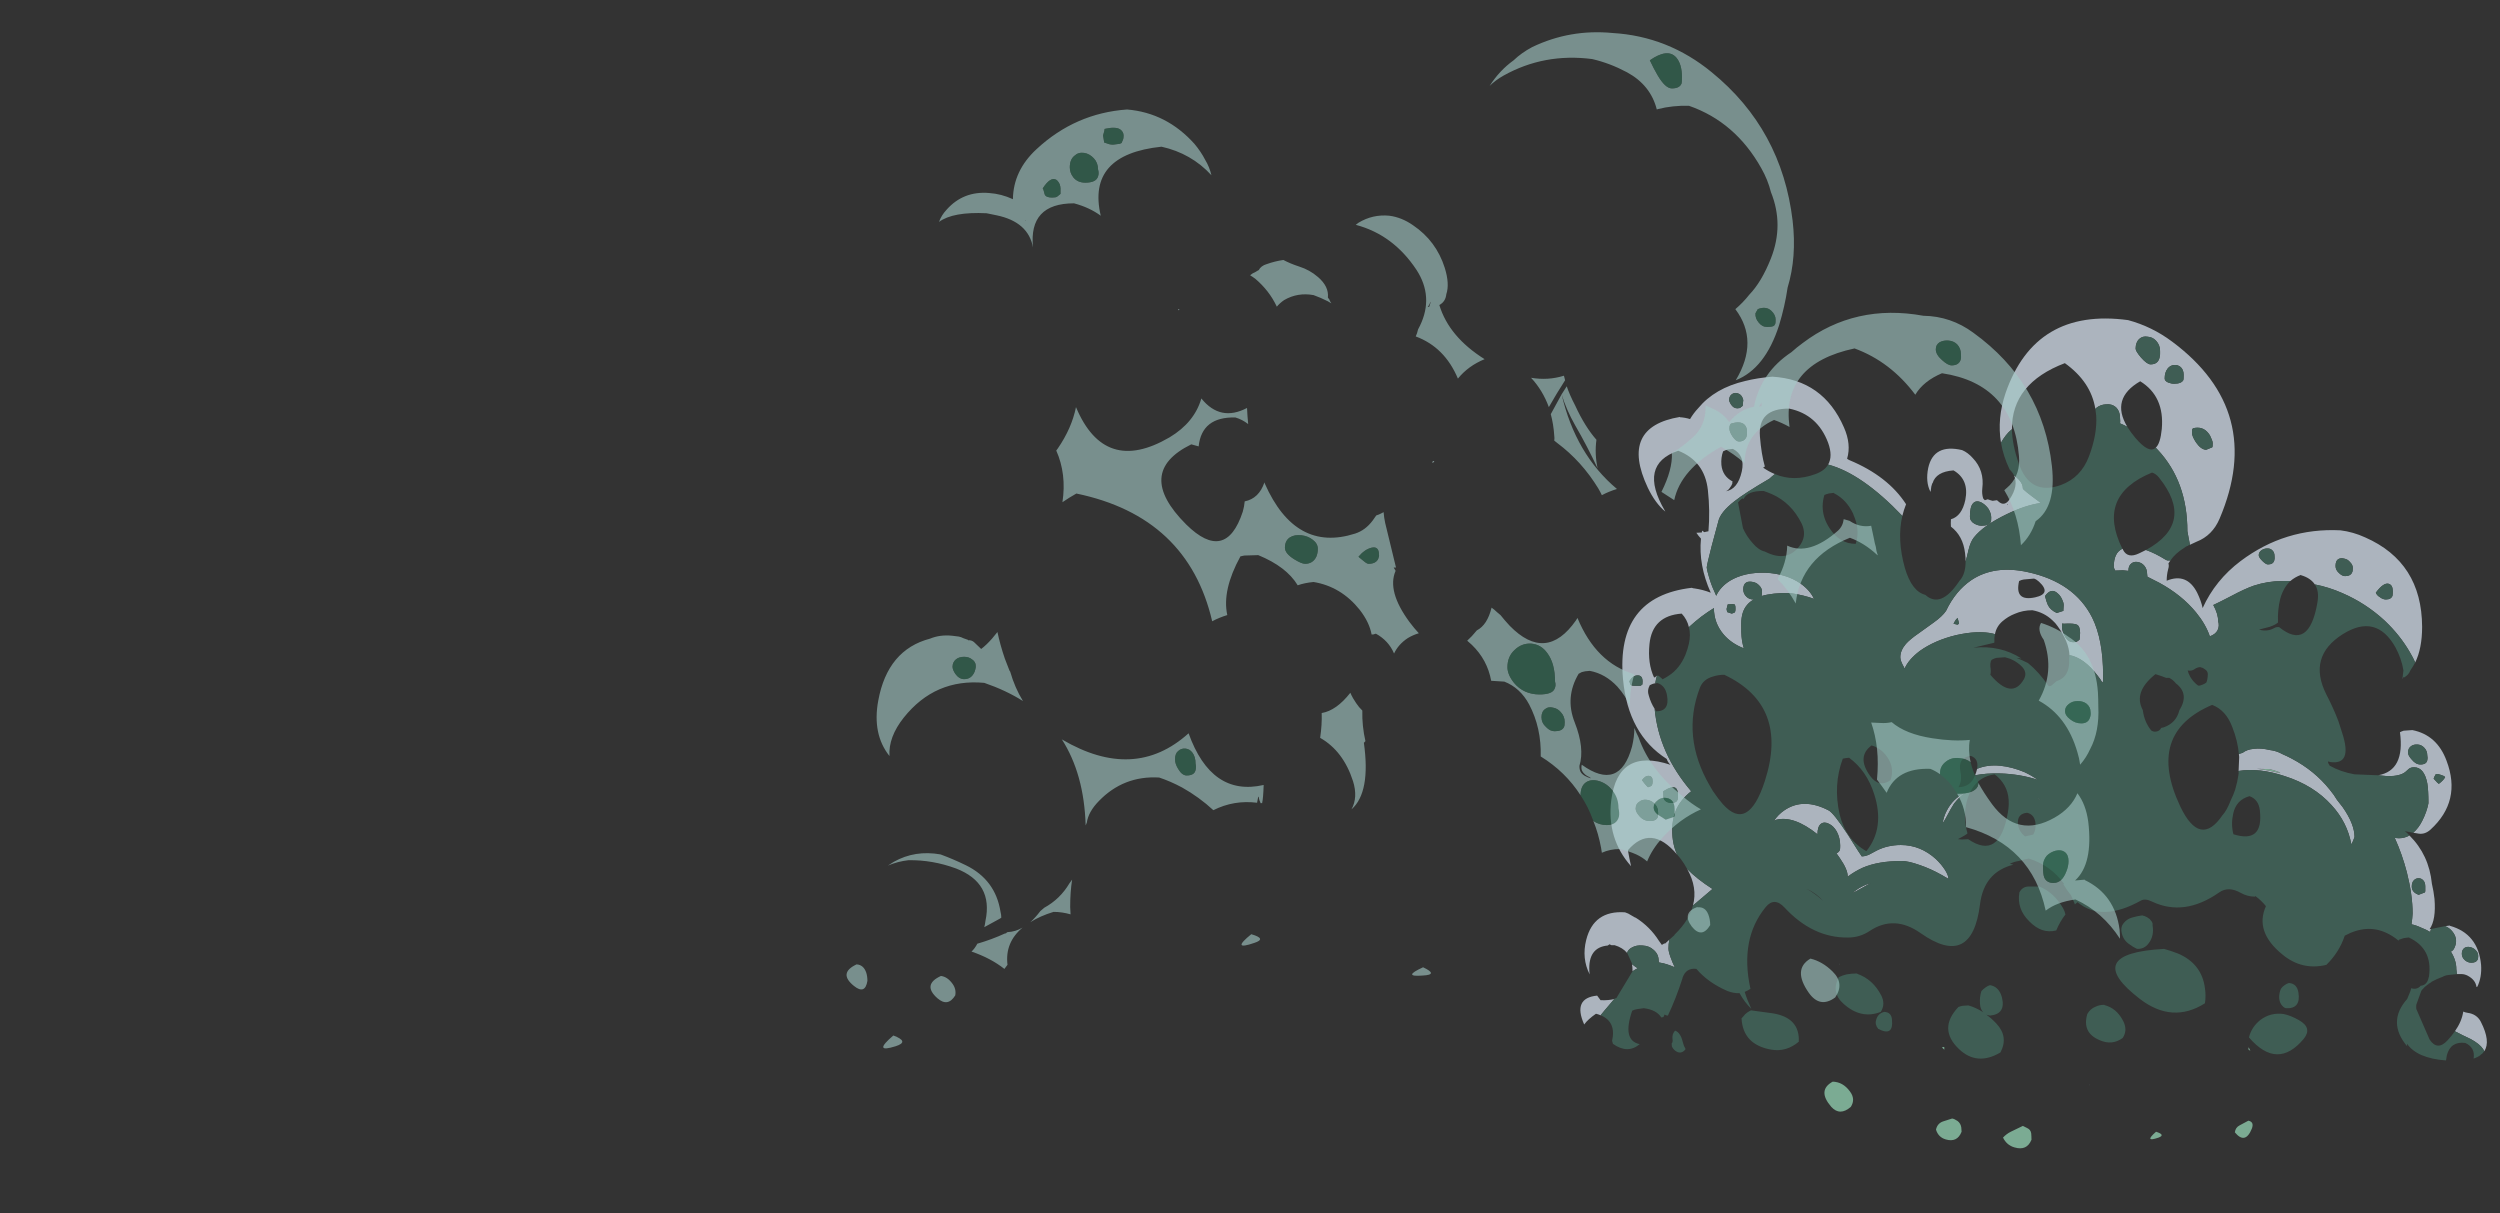 <?xml version="1.0" encoding="UTF-8" standalone="no"?>
<svg xmlns:ffdec="https://www.free-decompiler.com/flash" xmlns:xlink="http://www.w3.org/1999/xlink" ffdec:objectType="frame" height="367.15px" width="756.55px" xmlns="http://www.w3.org/2000/svg">
  <rect width="100%" height="100%" fill="#333333" stroke="none"/>
  <g transform="matrix(1.0, 0.0, 0.0, 1.0, 120.75, 311.35)">
    <use ffdec:characterId="2861" height="135.0" transform="matrix(-1.741, 0.0, 0.0, 1.86, 631.818, -214.94)" width="157.55" xlink:href="#shape0"/>
    <use ffdec:characterId="2864" height="127.35" transform="matrix(-2.342, 0.0, 0.0, 2.502, 520.8, -301.61)" width="164.55" xlink:href="#shape1"/>
    <use ffdec:characterId="2866" height="128.95" transform="matrix(-2.388, 0.0, 0.0, 2.552, 354.036, -311.352)" width="156.8" xlink:href="#shape2"/>
  </g>
  <defs>
    <g id="shape0" transform="matrix(1.0, 0.0, 0.0, 1.0, 81.95, 107.2)">
      <path d="M-69.65 4.85 L-69.65 4.75 -69.6 4.8 -69.65 4.85 M-67.3 -48.75 L-67.25 -48.65 -67.35 -48.75 -67.3 -48.75 M9.45 -32.35 L9.65 -32.2 9.45 -32.3 9.45 -32.35 M-3.75 -29.25 Q-4.2 -28.9 -4.6 -28.85 L-4.4 -28.9 Q-4.05 -29.1 -3.75 -29.25" fill="#e6ffff" fill-opacity="0.941" fill-rule="evenodd" stroke="none"/>
      <path d="M32.0 21.05 Q30.5 22.6 28.6 21.05 27.75 19.8 28.75 18.55 29.95 17.0 31.75 16.95 34.5 18.35 32.0 21.05 M12.75 11.4 L12.35 11.75 12.35 11.35 12.55 11.3 12.75 11.4 M2.15 26.05 Q1.5 27.3 0.15 27.65 -2.0 28.25 -2.8 26.4 -2.8 25.85 -2.75 25.35 -2.65 24.75 -2.05 24.5 L-1.3 24.15 Q-0.25 24.6 0.8 25.1 1.55 25.45 2.15 26.05 M9.4 24.4 Q9.5 23.75 10.05 23.35 10.6 23.0 11.0 22.95 L12.5 23.4 Q13.55 23.7 13.8 24.75 13.4 26.0 12.1 26.35 10.1 26.9 9.35 25.1 9.35 24.75 9.4 24.4 M-42.0 -33.95 Q-43.15 -33.85 -44.35 -33.6 L-46.05 -33.25 -45.9 -33.4 Q-44.75 -33.8 -44.15 -33.9 L-42.0 -33.95 M-40.55 11.35 L-40.5 11.7 -40.85 11.95 -40.55 11.35 M-39.0 24.05 Q-38.25 24.4 -38.15 25.2 -39.95 27.25 -41.1 24.6 -41.55 23.5 -40.5 23.3 -39.75 23.7 -39.0 24.05 M-24.9 26.05 Q-26.15 25.6 -24.45 25.1 -22.25 26.9 -24.9 26.05" fill="#80b299" fill-opacity="0.941" fill-rule="evenodd" stroke="none"/>
      <path d="M49.7 -89.3 Q49.7 -89.75 49.6 -89.9 49.45 -90.05 49.45 -90.1 47.75 -90.6 47.05 -89.9 46.65 -89.5 46.65 -88.8 46.65 -88.25 46.75 -87.95 47.1 -87.2 48.05 -87.2 48.55 -87.2 49.15 -88.0 49.7 -88.75 49.7 -89.3 M47.4 -93.0 L47.75 -92.75 Q47.85 -92.6 48.35 -92.6 49.0 -92.6 49.45 -93.25 49.75 -93.7 49.75 -93.95 49.75 -94.45 49.45 -94.75 49.15 -95.05 48.7 -95.1 48.25 -95.1 47.85 -94.85 47.45 -94.55 47.3 -93.95 L47.4 -93.0 M50.8 -85.6 Q50.4 -85.8 50.0 -85.9 L49.1 -86.0 Q46.95 -84.95 47.55 -82.35 48.25 -79.4 50.35 -79.1 49.9 -79.25 49.6 -79.7 49.35 -80.0 49.2 -80.35 L49.2 -80.55 49.15 -80.7 Q50.9 -81.55 51.1 -83.4 51.2 -84.6 50.8 -85.6 M19.65 -75.1 Q19.4 -76.05 19.0 -77.0 22.15 -81.55 28.8 -84.15 29.05 -84.25 29.25 -84.4 28.5 -86.75 29.8 -89.5 33.4 -97.25 42.25 -97.75 44.8 -97.55 46.95 -97.05 52.25 -95.9 55.15 -92.6 55.95 -91.8 56.55 -90.85 57.4 -91.1 58.3 -91.15 L58.3 -91.2 Q68.85 -89.55 63.9 -79.7 62.6 -77.15 60.85 -75.8 L60.9 -75.9 Q65.65 -83.45 58.6 -85.7 54.0 -84.0 53.45 -79.3 53.05 -75.9 53.35 -72.6 L54.1 -72.45 Q54.25 -72.6 54.45 -72.7 L54.5 -72.4 55.45 -72.35 Q55.1 -71.85 54.65 -71.4 55.1 -67.1 52.95 -62.6 54.3 -63.1 55.8 -63.3 56.0 -63.3 56.25 -63.4 69.5 -61.95 68.2 -48.5 67.3 -39.55 60.6 -35.55 60.45 -35.05 59.95 -34.6 69.1 -37.45 70.25 -28.8 71.05 -22.6 66.8 -18.1 67.1 -19.35 67.35 -20.7 63.35 -25.05 58.8 -20.0 59.65 -21.7 59.65 -23.95 59.65 -25.75 59.05 -27.1 58.3 -28.85 56.35 -30.3 62.0 -36.5 62.7 -43.7 63.35 -44.65 63.7 -45.8 64.05 -46.7 63.55 -47.55 63.15 -47.75 62.75 -47.85 L62.6 -47.85 Q62.5 -48.5 62.3 -49.1 L62.45 -49.0 Q62.55 -48.85 62.8 -48.8 63.95 -51.1 63.6 -54.25 63.1 -58.85 58.0 -59.2 57.05 -58.25 56.75 -57.0 55.7 -57.9 54.6 -58.7 53.45 -59.5 52.4 -60.1 52.4 -57.7 50.75 -55.85 49.4 -54.35 47.2 -53.55 47.5 -54.45 47.6 -55.5 47.65 -55.85 47.65 -57.55 47.65 -59.55 46.6 -60.65 46.15 -61.15 45.45 -61.5 L45.55 -61.5 Q46.25 -61.5 46.75 -61.95 47.3 -62.45 47.3 -63.15 47.3 -63.95 46.8 -64.25 46.35 -64.5 45.65 -64.35 45.0 -64.25 44.55 -63.8 44.05 -63.35 44.05 -62.85 44.05 -62.3 44.1 -62.1 L44.15 -62.05 Q42.2 -62.6 39.2 -62.55 36.7 -62.2 35.0 -61.6 35.7 -63.0 37.35 -64.1 39.85 -65.7 43.45 -65.85 47.1 -65.95 49.6 -64.55 51.3 -63.55 52.0 -62.1 L52.3 -62.75 Q52.9 -63.95 53.3 -65.3 53.65 -66.4 53.65 -66.7 53.65 -67.05 52.8 -70.15 L51.65 -74.15 Q51.3 -75.7 48.8 -77.5 47.05 -78.8 42.75 -81.15 42.3 -81.55 41.8 -81.9 42.85 -82.3 43.85 -82.95 43.55 -83.1 43.55 -83.15 44.15 -85.1 44.4 -88.0 44.8 -92.6 39.3 -92.55 34.4 -91.6 32.55 -87.0 31.7 -84.8 32.55 -83.45 26.7 -82.0 19.65 -75.1 M57.05 -17.65 Q55.2 -14.6 56.05 -11.7 L52.65 -14.4 Q55.4 -16.05 57.05 -17.65 M60.15 -6.15 L60.9 -5.5 61.0 -5.55 61.45 -5.3 61.95 -5.95 Q63.5 -8.25 65.95 -9.7 L66.05 -9.75 66.1 -9.75 Q66.7 -10.1 67.3 -10.4 L67.85 -10.6 Q73.3 -10.95 74.6 -6.1 75.4 -3.1 74.0 -0.5 L74.05 -1.0 Q74.3 -4.9 70.85 -5.2 L70.55 -5.4 70.2 -5.25 69.65 -5.25 Q68.25 -4.85 67.5 -4.0 67.3 -4.55 66.7 -4.85 65.9 -5.3 64.8 -5.2 63.65 -5.15 62.9 -4.5 62.0 -3.8 62.0 -2.7 61.95 -2.55 61.95 -2.45 L61.7 -2.4 Q60.65 -2.25 59.2 -1.65 59.6 -2.4 59.9 -3.2 60.3 -4.2 60.3 -4.7 60.3 -5.45 60.15 -6.15 M66.65 -2.15 Q66.55 -1.75 66.55 -1.2 L66.55 -1.0 Q66.1 -1.3 65.65 -1.5 66.1 -1.75 66.55 -2.1 L66.65 -2.15 M69.7 3.5 Q70.7 3.75 72.1 3.7 L72.7 2.95 Q77.0 3.35 74.95 7.65 74.3 6.8 72.9 5.9 72.45 6.0 72.1 6.15 L71.35 5.3 69.85 3.65 69.7 3.5 M-81.5 12.0 Q-82.65 10.4 -80.9 7.2 -80.2 5.95 -78.6 5.75 -78.2 5.7 -77.85 5.55 -77.6 7.15 -76.4 8.75 -77.6 9.35 -79.1 10.0 -80.7 10.8 -81.3 11.65 L-81.5 12.0 M-76.75 -0.55 L-77.6 -0.55 Q-78.05 -0.55 -78.6 -0.3 -80.0 0.4 -80.15 1.55 L-80.3 1.5 Q-81.1 -0.05 -80.95 -2.05 -80.45 -7.1 -75.55 -8.4 L-75.5 -8.45 -74.7 -8.35 Q-75.4 -8.1 -75.9 -7.55 -76.6 -6.8 -76.6 -5.95 -76.6 -5.4 -76.35 -4.9 -76.15 -4.4 -75.7 -4.2 -76.65 -2.8 -76.65 -1.35 L-76.75 -0.55 M-72.25 -7.9 L-72.0 -7.85 Q-73.15 -9.4 -72.85 -12.8 -72.7 -14.05 -72.4 -15.25 -71.9 -19.95 -68.5 -23.1 -67.65 -22.65 -66.65 -22.65 L-65.95 -22.7 Q-67.25 -20.0 -68.05 -17.1 -69.05 -13.4 -69.05 -10.4 -69.0 -9.55 -68.85 -8.65 -69.65 -8.5 -70.55 -8.1 -71.4 -7.8 -72.1 -7.4 -72.15 -7.65 -72.25 -7.9 M-69.15 -23.55 L-70.1 -23.4 Q-71.2 -23.25 -72.15 -24.05 -77.6 -28.7 -74.95 -35.25 -73.3 -39.45 -69.0 -40.25 L-67.5 -40.15 Q-67.15 -40.05 -66.85 -39.9 -67.75 -33.65 -63.05 -32.9 L-64.75 -32.75 Q-66.9 -32.75 -67.8 -33.45 L-68.4 -33.95 Q-68.75 -34.2 -69.3 -34.2 -71.05 -34.2 -71.6 -31.6 -71.8 -30.5 -71.8 -28.35 -71.5 -26.9 -70.7 -25.45 -70.05 -24.25 -69.15 -23.55 M-69.5 -51.25 Q-70.7 -53.55 -70.7 -57.05 -70.65 -67.55 -60.8 -71.6 -58.7 -72.5 -56.5 -72.75 -46.9 -73.2 -39.15 -67.75 -34.75 -64.65 -32.55 -60.1 -32.3 -61.25 -31.6 -62.6 -29.8 -65.9 -26.3 -64.55 -26.3 -65.5 -26.55 -66.4 -26.75 -67.0 -26.6 -67.35 L-26.95 -67.85 -26.4 -67.85 -26.15 -67.95 Q-24.25 -69.05 -22.7 -69.55 -22.15 -69.3 -21.5 -69.0 -19.5 -68.1 -18.7 -69.6 L-18.7 -69.65 -18.6 -69.75 Q-17.1 -69.1 -17.1 -66.8 -17.1 -66.65 -17.35 -66.2 L-18.7 -66.25 -19.65 -66.15 -19.65 -66.2 Q-19.65 -67.0 -20.15 -67.35 -20.6 -67.7 -21.25 -67.6 -21.95 -67.5 -22.4 -67.0 -22.9 -66.45 -22.9 -65.65 L-22.95 -65.2 Q-23.95 -64.75 -25.05 -64.2 -28.95 -62.2 -31.4 -59.4 -33.1 -57.45 -33.8 -55.5 -34.8 -55.85 -35.15 -56.5 -35.5 -57.2 -35.25 -57.95 -35.25 -59.15 -34.4 -60.6 -35.45 -61.05 -37.5 -62.05 -39.9 -63.25 -41.45 -63.75 -43.9 -64.5 -46.4 -64.5 L-47.8 -64.5 Q-48.6 -65.15 -49.65 -65.5 L-49.65 -65.45 Q-51.3 -65.0 -52.05 -63.95 -54.5 -63.5 -56.8 -62.55 -60.9 -60.9 -64.2 -58.05 -66.85 -55.7 -68.55 -52.95 -69.15 -52.0 -69.5 -51.25 M-30.35 -70.4 Q-30.9 -70.65 -31.5 -70.9 -34.25 -71.9 -35.5 -74.65 -43.45 -92.15 -27.25 -103.45 -23.75 -105.9 -19.6 -106.95 -3.45 -109.0 1.7 -95.1 3.2 -90.95 2.5 -87.0 2.15 -87.6 1.65 -88.2 1.2 -88.75 0.6 -89.2 0.65 -96.65 -8.6 -99.95 -13.15 -96.9 -13.9 -92.5 L-14.05 -92.65 Q-14.75 -93.2 -15.75 -93.25 -16.75 -93.35 -17.45 -92.8 -18.2 -92.15 -18.2 -90.9 -18.25 -90.5 -18.2 -90.15 -18.85 -89.9 -19.45 -89.6 -16.5 -94.2 -21.7 -97.0 -25.95 -94.55 -25.45 -89.25 -25.2 -86.85 -24.4 -86.2 L-24.75 -85.85 Q-29.9 -80.7 -29.9 -72.6 L-30.2 -71.1 -30.35 -70.4 M0.25 -81.7 Q-0.6 -80.05 1.0 -77.8 1.9 -76.55 2.95 -77.45 L3.2 -77.65 3.95 -77.55 Q4.4 -77.65 4.8 -77.8 L5.3 -77.65 Q5.5 -77.8 5.6 -77.95 5.85 -78.7 5.75 -79.55 5.35 -82.5 7.4 -84.5 8.25 -85.4 9.25 -85.8 14.2 -86.9 15.15 -82.9 15.65 -80.6 14.75 -79.0 L14.7 -79.25 Q14.65 -79.9 14.45 -80.4 L14.4 -80.4 Q13.8 -82.3 10.75 -82.5 8.0 -81.0 8.7 -77.7 9.3 -75.05 11.2 -74.55 11.25 -73.9 11.2 -73.35 9.1 -71.85 8.75 -69.05 8.65 -68.35 8.65 -67.7 8.45 -68.3 8.15 -69.55 7.8 -70.9 7.2 -71.6 5.55 -73.55 1.45 -75.4 -1.75 -76.85 -4.4 -77.2 L-4.0 -77.5 Q-1.3 -79.35 -1.3 -79.55 -1.3 -80.3 -0.6 -81.0 -0.3 -81.3 0.25 -81.7 M4.75 -76.35 Q4.2 -75.55 4.2 -74.85 4.2 -74.3 4.25 -74.15 4.6 -73.5 5.85 -73.5 6.5 -73.5 7.15 -73.85 7.9 -74.25 7.9 -75.0 7.9 -76.6 7.35 -77.15 6.85 -77.65 6.05 -77.35 5.35 -77.05 4.75 -76.35 M50.0 -60.7 L49.2 -60.75 48.8 -60.7 48.7 -60.5 Q48.65 -60.45 48.65 -59.95 48.65 -59.45 48.85 -59.35 L49.3 -59.2 50.1 -59.45 50.2 -59.95 50.0 -60.7 M1.35 -77.05 L1.3 -76.9 1.45 -76.95 1.35 -77.05 M3.55 -55.85 Q3.3 -57.1 2.25 -57.95 1.25 -58.75 0.15 -59.15 -1.3 -59.75 -2.95 -59.75 -5.0 -59.4 -6.45 -58.1 -6.95 -57.7 -7.35 -57.15 -9.3 -54.6 -9.4 -52.45 -11.95 -52.0 -14.3 -49.1 -14.75 -48.6 -15.1 -48.0 L-15.2 -48.05 -15.25 -48.4 -15.25 -49.15 Q-15.25 -54.95 -13.35 -58.55 -10.25 -64.3 -2.15 -65.95 3.65 -67.15 7.65 -64.65 10.4 -62.9 12.05 -59.65 12.7 -58.75 14.2 -57.75 L16.8 -56.0 Q18.35 -55.0 19.05 -54.25 20.0 -53.2 20.0 -52.1 20.0 -51.5 19.35 -50.45 L19.25 -50.25 Q18.6 -51.7 16.65 -53.1 14.05 -54.85 10.3 -55.7 6.5 -56.5 3.9 -55.95 L3.55 -55.85 M10.75 -57.55 Q10.6 -57.85 10.35 -58.2 L10.05 -58.5 Q9.8 -57.75 9.8 -57.55 L10.05 -57.4 10.75 -57.55 M7.0 -32.9 Q5.05 -33.25 2.75 -33.2 -0.85 -33.1 -3.9 -32.15 -2.85 -32.85 -1.6 -33.4 0.55 -34.25 2.65 -34.45 4.85 -34.65 6.65 -33.95 6.8 -33.35 7.0 -32.9 M12.1 -25.9 Q11.15 -27.6 10.65 -28.3 9.8 -29.3 8.8 -30.05 10.9 -29.05 11.95 -27.1 12.45 -26.2 12.65 -25.1 12.4 -25.4 12.1 -25.9 M11.65 -16.15 Q11.65 -16.6 12.2 -17.45 12.85 -18.4 13.8 -19.25 16.5 -21.55 19.9 -21.55 22.2 -21.55 24.1 -20.65 L25.4 -20.0 Q26.1 -19.7 26.7 -19.7 26.75 -19.7 29.1 -23.2 31.6 -26.8 32.5 -27.2 36.85 -29.3 40.15 -27.2 41.25 -26.5 41.95 -25.5 L41.6 -25.65 Q38.55 -26.4 34.4 -23.3 34.4 -24.55 33.8 -25.0 33.2 -25.4 32.4 -25.0 31.6 -24.65 31.05 -23.75 30.45 -22.7 30.45 -21.45 30.45 -20.95 30.5 -20.75 30.7 -20.35 31.1 -20.2 L30.5 -19.4 Q29.1 -17.5 29.15 -16.4 27.95 -17.25 26.55 -17.85 23.85 -18.95 19.75 -18.95 18.6 -18.95 16.65 -18.3 14.75 -17.7 12.85 -16.7 L11.65 -16.05 11.65 -16.15 M25.0 -15.4 Q26.9 -14.9 28.3 -13.75 L27.65 -14.05 25.25 -15.3 25.0 -15.4 M66.75 -47.55 Q66.85 -47.55 66.95 -47.75 L67.1 -48.2 Q66.5 -49.15 65.65 -49.15 64.8 -49.15 64.8 -48.15 64.8 -47.65 64.9 -47.6 65.05 -47.6 65.05 -47.5 L65.25 -47.45 66.05 -47.45 Q66.6 -47.45 66.75 -47.55 M65.35 -28.6 Q64.85 -29.0 64.05 -28.9 63.25 -28.8 62.7 -28.25 62.1 -27.7 62.1 -26.8 62.1 -26.25 62.15 -26.1 62.45 -25.45 63.5 -25.45 64.6 -25.45 65.35 -26.25 66.0 -26.95 66.0 -27.45 66.0 -28.25 65.35 -28.6 M61.15 -29.2 Q61.2 -29.4 61.2 -30.3 59.6 -31.25 59.0 -30.8 58.65 -30.5 58.65 -29.65 58.65 -29.1 58.7 -28.95 58.9 -28.4 59.7 -28.4 60.9 -28.4 61.15 -29.2 M63.05 -31.95 Q63.05 -31.4 63.25 -31.2 63.35 -31.1 63.85 -30.95 64.1 -31.15 64.45 -31.55 64.75 -31.9 64.9 -32.1 64.35 -32.85 63.7 -32.8 63.05 -32.75 63.05 -31.95 M-20.9 -102.3 Q-20.9 -103.35 -21.55 -103.9 -22.15 -104.4 -23.0 -104.25 -23.85 -104.2 -24.45 -103.6 -25.15 -102.9 -25.15 -101.95 -25.2 -101.35 -25.05 -100.8 -24.75 -99.75 -23.5 -99.75 -22.9 -99.75 -21.85 -100.85 -20.9 -101.9 -20.9 -102.3 M-30.75 -89.2 Q-30.85 -89.25 -30.85 -89.35 -32.55 -89.75 -33.55 -88.55 -33.9 -88.15 -34.1 -87.6 -34.3 -87.2 -34.3 -86.95 -34.3 -86.45 -34.25 -86.3 L-34.2 -86.25 -33.15 -85.85 Q-32.25 -85.9 -31.4 -87.05 -30.7 -88.05 -30.7 -88.6 -30.7 -89.1 -30.75 -89.2 M-27.6 -99.65 Q-28.25 -99.7 -28.75 -99.3 -29.25 -98.85 -29.25 -98.05 -29.25 -97.35 -29.2 -97.2 -28.85 -96.6 -27.6 -96.6 -27.1 -96.6 -26.55 -96.8 -25.95 -97.05 -25.95 -97.45 -25.95 -98.45 -26.45 -99.05 -26.9 -99.6 -27.6 -99.65 M-45.0 -67.85 Q-44.8 -67.2 -43.9 -67.2 -43.55 -67.2 -42.95 -67.75 -42.3 -68.35 -42.3 -68.7 -42.3 -69.15 -42.7 -69.45 -43.1 -69.75 -43.65 -69.8 -44.25 -69.85 -44.6 -69.55 -45.05 -69.2 -45.05 -68.55 -45.1 -68.15 -45.0 -67.85 M-0.65 -64.5 Q-1.05 -64.7 -1.45 -64.75 L-3.25 -64.9 Q-3.7 -64.75 -4.1 -64.4 -6.35 -62.45 -3.45 -61.85 0.2 -61.1 -0.65 -64.5 M-65.55 -62.1 Q-65.3 -61.5 -64.4 -61.5 -63.9 -61.5 -63.4 -61.85 -62.85 -62.15 -62.65 -62.6 -64.0 -64.3 -64.9 -64.05 -65.6 -63.85 -65.6 -62.85 -65.6 -62.35 -65.55 -62.1 M-58.15 -67.6 Q-58.65 -67.15 -58.65 -66.65 -58.65 -66.1 -58.55 -65.95 -58.3 -65.3 -57.3 -65.3 -56.8 -65.3 -56.25 -65.8 -55.65 -66.3 -55.65 -66.95 -55.65 -67.75 -56.1 -68.05 -56.55 -68.3 -57.15 -68.15 -57.75 -68.05 -58.15 -67.6 M-8.1 -57.1 Q-8.1 -57.6 -8.2 -57.6 -8.25 -57.65 -8.35 -57.55 -10.2 -57.65 -10.7 -57.4 -11.25 -57.15 -11.25 -56.05 L-11.2 -55.3 -11.15 -54.95 -10.7 -54.65 Q-10.55 -54.55 -10.05 -54.55 -9.05 -54.55 -8.5 -55.7 -8.1 -56.45 -8.1 -57.1 M-8.15 -61.45 Q-8.4 -60.95 -8.4 -60.6 L-8.35 -59.85 -8.35 -59.65 -7.2 -59.3 Q-6.05 -59.8 -5.65 -60.6 -5.4 -61.1 -5.15 -62.05 -6.25 -63.5 -7.4 -62.45 -7.85 -62.1 -8.15 -61.45 M-68.9 -35.45 Q-68.25 -36.1 -68.25 -36.6 -68.25 -37.3 -68.8 -37.65 -69.25 -37.95 -69.95 -37.9 -70.6 -37.85 -71.05 -37.4 -71.6 -36.9 -71.6 -36.1 -71.7 -35.7 -71.6 -35.35 -71.45 -34.65 -70.4 -34.65 -69.6 -34.65 -68.9 -35.45 M-38.8 -33.6 Q-42.4 -34.15 -46.85 -32.75 -51.85 -31.25 -54.95 -28.05 -57.7 -25.25 -58.4 -21.65 -58.7 -22.15 -58.95 -22.85 -58.95 -24.95 -56.9 -27.7 L-55.9 -28.9 Q-55.4 -29.7 -54.65 -30.55 -52.0 -33.65 -48.05 -35.6 -47.25 -36.0 -46.5 -36.3 L-45.85 -36.6 Q-45.1 -36.9 -44.25 -37.0 -42.7 -37.35 -41.45 -37.2 -40.25 -37.1 -39.5 -36.55 L-39.15 -36.45 -38.85 -36.35 -38.9 -35.9 -38.9 -35.8 -38.8 -33.6 M-77.6 -3.85 Q-77.6 -4.5 -78.05 -4.8 -78.45 -5.05 -79.0 -4.95 -79.6 -4.85 -80.0 -4.45 -80.45 -4.05 -80.45 -3.5 -80.45 -3.05 -80.35 -2.9 -80.1 -2.4 -79.25 -2.4 -78.65 -2.4 -78.15 -2.8 -77.6 -3.25 -77.6 -3.85 M-70.9 -15.8 Q-71.25 -15.45 -71.25 -14.8 L-71.25 -14.05 -71.2 -13.85 -70.1 -13.45 Q-68.9 -13.85 -68.9 -14.8 -68.9 -15.45 -69.25 -15.8 -69.6 -16.15 -70.1 -16.15 -70.55 -16.15 -70.9 -15.8 M-73.1 -33.1 Q-73.45 -33.15 -74.0 -32.95 -74.55 -32.8 -74.7 -32.6 -74.45 -32.1 -73.6 -31.5 -73.3 -31.7 -73.0 -32.05 L-72.7 -32.35 Q-72.8 -32.6 -72.85 -32.7 -72.95 -32.9 -73.1 -33.1 M-42.0 -33.95 L-44.15 -33.9 Q-44.75 -33.8 -45.9 -33.4 L-46.05 -33.25 -44.35 -33.6 Q-43.15 -33.85 -42.0 -33.95" fill="#b3bcc7" fill-opacity="0.941" fill-rule="evenodd" stroke="none"/>
      <path d="M47.4 -93.0 L47.3 -93.95 Q47.45 -94.55 47.85 -94.85 48.25 -95.1 48.7 -95.1 49.15 -95.05 49.45 -94.75 49.75 -94.45 49.75 -93.95 49.75 -93.7 49.45 -93.25 49.0 -92.6 48.35 -92.6 47.85 -92.6 47.75 -92.75 L47.4 -93.0 M49.7 -89.3 Q49.7 -88.75 49.15 -88.0 48.55 -87.2 48.05 -87.2 47.1 -87.2 46.75 -87.95 46.65 -88.25 46.65 -88.8 46.65 -89.5 47.05 -89.9 47.75 -90.6 49.45 -90.1 49.45 -90.05 49.6 -89.9 49.7 -89.75 49.7 -89.3 M58.8 -20.0 Q58.45 -19.65 58.1 -19.2 57.5 -18.45 57.05 -17.65 55.4 -16.05 52.65 -14.4 L56.05 -11.7 Q56.7 -9.3 59.15 -7.05 L59.25 -6.95 59.3 -6.85 60.15 -6.15 Q60.3 -5.45 60.3 -4.7 60.3 -4.2 59.9 -3.2 59.6 -2.4 59.2 -1.65 60.65 -2.25 61.7 -2.4 L61.95 -2.45 Q61.95 -2.55 62.0 -2.7 62.0 -3.8 62.9 -4.5 63.65 -5.15 64.8 -5.2 65.9 -5.3 66.7 -4.85 67.3 -4.55 67.5 -4.0 L67.45 -3.95 66.65 -2.3 66.65 -2.15 66.55 -2.1 Q66.1 -1.75 65.65 -1.5 66.1 -1.3 66.55 -1.0 L69.35 3.35 69.7 3.45 69.7 3.5 69.85 3.65 71.35 5.3 72.1 6.15 Q69.35 7.2 70.1 10.3 L69.95 10.8 Q67.4 12.5 65.3 10.85 68.4 10.25 66.6 5.4 66.15 5.2 65.75 5.15 L64.6 5.0 Q62.4 5.25 61.55 6.5 L61.2 6.45 Q61.1 6.35 61.05 6.2 L61.0 6.05 60.95 6.05 Q60.7 6.2 60.4 6.2 59.0 3.45 57.85 0.1 L57.85 0.05 Q57.25 -1.6 55.45 -1.4 53.4 0.85 50.05 2.2 48.95 2.6 47.95 2.55 47.1 4.0 45.9 5.1 46.6 3.7 47.05 2.35 46.55 2.15 46.05 1.85 47.95 -6.25 43.4 -11.45 41.9 -13.15 40.15 -11.4 35.2 -6.4 29.05 -6.5 27.05 -6.5 25.35 -7.55 21.05 -10.25 16.45 -7.2 7.55 -1.35 6.15 -11.9 5.45 -17.15 0.35 -18.35 L0.95 -18.5 Q0.2 -18.85 -0.6 -18.95 -1.45 -19.2 -2.35 -19.35 -6.2 -18.2 -8.45 -15.25 L-8.35 -15.15 Q-8.95 -14.2 -9.65 -13.4 L-10.0 -12.7 -10.35 -11.9 -10.8 -12.25 Q-15.0 -8.95 -21.8 -12.5 -22.55 -12.9 -23.75 -12.35 -29.35 -9.85 -35.45 -13.85 -37.05 -14.9 -39.2 -13.75 -40.35 -13.15 -41.65 -13.15 L-41.7 -13.25 Q-42.75 -12.55 -43.55 -11.6 -41.55 -7.45 -46.4 -3.75 -49.8 -1.1 -54.05 -2.05 -56.3 -4.1 -57.25 -6.8 -61.1 -8.75 -64.5 -7.25 -65.55 -6.8 -66.6 -6.0 L-66.7 -6.15 Q-67.1 -6.3 -67.5 -6.4 L-68.3 -6.5 -68.4 -6.5 Q-72.55 -4.7 -71.9 -0.2 L-71.85 -0.05 Q-71.6 1.25 -70.45 1.35 -69.8 2.05 -68.8 1.75 -68.7 2.2 -68.5 2.6 L-68.1 3.5 Q-64.55 7.25 -68.1 11.2 L-68.05 10.75 Q-69.8 13.15 -74.85 13.5 -74.9 13.1 -75.0 12.65 -75.65 10.35 -78.2 10.65 -79.95 11.4 -79.65 13.2 L-80.05 13.05 -80.3 12.95 Q-80.75 12.75 -81.05 12.45 L-81.1 12.45 Q-81.35 12.2 -81.5 12.0 L-81.3 11.65 Q-80.7 10.8 -79.1 10.0 -77.6 9.35 -76.4 8.75 -75.85 9.5 -75.1 10.25 -73.35 12.0 -72.0 10.1 L-69.7 5.15 -69.65 4.85 -69.6 4.8 -69.65 4.75 -69.7 4.4 -70.55 2.2 -70.6 2.15 -70.6 2.1 -70.95 1.75 -71.0 1.75 -71.0 1.7 -71.2 1.5 -71.45 1.35 -71.5 1.25 Q-71.55 1.25 -71.6 1.2 -71.65 1.15 -71.75 1.15 L-71.8 1.05 -71.85 1.0 -72.0 0.95 -72.15 0.85 -72.25 0.8 -72.35 0.7 -72.55 0.6 Q-73.25 0.25 -74.1 -0.05 L-74.25 -0.1 Q-74.7 -0.35 -75.25 -0.4 L-76.75 -0.55 -76.65 -1.35 Q-76.65 -2.8 -75.7 -4.2 -76.15 -4.4 -76.35 -4.9 -76.6 -5.4 -76.6 -5.95 -76.6 -6.8 -75.9 -7.55 -75.4 -8.1 -74.7 -8.35 L-72.3 -7.9 -72.25 -7.9 Q-72.15 -7.65 -72.1 -7.4 -71.4 -7.8 -70.55 -8.1 -69.65 -8.5 -68.85 -8.65 -69.0 -9.55 -69.05 -10.4 -69.05 -13.4 -68.05 -17.1 -67.25 -20.0 -65.95 -22.7 L-66.65 -22.65 Q-67.65 -22.65 -68.5 -23.1 -68.15 -23.5 -67.7 -23.8 L-69.15 -23.55 Q-70.05 -24.25 -70.7 -25.45 -71.5 -26.9 -71.8 -28.35 -71.8 -30.5 -71.6 -31.6 -71.05 -34.2 -69.3 -34.2 -68.75 -34.2 -68.4 -33.95 L-67.8 -33.45 Q-66.9 -32.75 -64.75 -32.75 L-63.05 -32.9 -62.95 -32.9 -59.0 -33.05 -58.95 -33.05 Q-56.55 -33.45 -54.65 -34.45 L-54.6 -34.5 -54.6 -34.55 Q-54.3 -34.9 -54.35 -35.15 L-54.75 -35.05 Q-58.65 -34.55 -56.8 -39.8 -56.5 -40.75 -56.15 -41.7 -55.25 -43.9 -54.05 -46.05 -50.75 -52.2 -56.9 -55.85 -62.75 -59.3 -66.1 -53.65 -67.15 -51.8 -67.45 -49.95 -67.35 -49.35 -67.3 -48.75 L-67.35 -48.75 -67.55 -48.9 -67.55 -48.8 Q-68.35 -49.2 -68.65 -49.95 -69.1 -50.55 -69.5 -51.25 -69.15 -52.0 -68.55 -52.95 -66.85 -55.7 -64.2 -58.05 -60.9 -60.9 -56.8 -62.55 -54.5 -63.5 -52.05 -63.95 -52.85 -62.85 -52.5 -61.0 -51.05 -53.05 -45.85 -57.0 -45.35 -57.05 -45.0 -56.85 -43.75 -56.2 -42.35 -56.6 -43.2 -56.8 -44.2 -57.05 -45.15 -57.35 -45.65 -57.75 -45.55 -59.8 -46.05 -61.65 -46.6 -63.45 -47.8 -64.5 L-46.4 -64.5 Q-43.9 -64.5 -41.45 -63.75 -39.9 -63.25 -37.5 -62.05 -35.45 -61.05 -34.4 -60.6 -35.25 -59.15 -35.25 -57.95 -35.5 -57.2 -35.15 -56.5 -34.8 -55.85 -33.8 -55.5 -33.1 -57.45 -31.4 -59.4 -28.95 -62.2 -25.05 -64.2 -23.95 -64.75 -22.95 -65.2 L-22.9 -65.65 Q-22.9 -66.45 -22.4 -67.0 -21.95 -67.5 -21.25 -67.6 -20.6 -67.7 -20.15 -67.35 -19.65 -67.0 -19.65 -66.2 L-19.65 -66.15 -18.7 -66.25 -17.35 -66.2 Q-17.1 -66.65 -17.1 -66.8 -17.1 -69.1 -18.6 -69.75 -14.0 -78.4 -23.75 -82.15 -24.45 -81.95 -24.95 -81.35 -31.3 -73.95 -22.7 -69.55 -24.25 -69.05 -26.15 -67.95 L-26.4 -67.85 -26.95 -67.85 Q-27.8 -69.0 -29.35 -69.9 L-29.65 -70.1 -29.7 -70.1 -29.75 -70.15 Q-29.8 -70.15 -29.85 -70.2 L-29.95 -70.2 -30.05 -70.3 -30.1 -70.3 -30.2 -70.35 -30.35 -70.4 -30.2 -71.1 -29.9 -72.6 Q-29.9 -80.7 -24.75 -85.85 L-24.4 -86.2 Q-23.25 -85.15 -20.85 -87.8 -20.0 -88.75 -19.45 -89.6 -18.85 -89.9 -18.2 -90.15 -18.25 -90.5 -18.2 -90.9 -18.2 -92.15 -17.45 -92.8 -16.75 -93.35 -15.75 -93.25 -14.75 -93.2 -14.05 -92.65 L-13.9 -92.5 Q-14.0 -91.95 -14.05 -91.4 -14.25 -88.4 -12.8 -84.8 -11.4 -81.3 -7.85 -80.1 -2.55 -78.35 -0.6 -83.6 0.55 -86.65 0.6 -89.2 1.2 -88.75 1.65 -88.2 2.15 -87.6 2.5 -87.0 2.1 -84.8 1.0 -82.65 0.5 -82.2 0.25 -81.7 -0.3 -81.3 -0.6 -81.0 -1.3 -80.3 -1.3 -79.55 -1.3 -79.35 -4.0 -77.5 L-4.4 -77.2 Q-1.75 -76.85 1.45 -75.4 5.55 -73.55 7.2 -71.6 7.8 -70.9 8.15 -69.55 8.45 -68.3 8.65 -67.7 8.65 -65.6 9.7 -64.55 L9.85 -64.35 Q13.0 -60.0 15.65 -62.25 18.0 -62.8 19.2 -66.6 20.6 -71.25 19.65 -75.1 26.7 -82.0 32.55 -83.45 33.15 -82.45 34.75 -81.9 38.5 -80.6 41.8 -81.9 42.3 -81.55 42.75 -81.15 47.05 -78.8 48.8 -77.5 51.3 -75.7 51.65 -74.15 L52.8 -70.15 Q53.65 -67.05 53.65 -66.7 53.65 -66.4 53.3 -65.3 52.9 -63.95 52.3 -62.75 L52.0 -62.1 Q51.3 -63.55 49.6 -64.55 47.1 -65.95 43.45 -65.85 39.85 -65.7 37.35 -64.1 35.7 -63.0 35.0 -61.6 36.7 -62.2 39.2 -62.55 42.2 -62.6 44.15 -62.05 L44.1 -62.1 Q44.05 -62.3 44.05 -62.85 44.05 -63.35 44.55 -63.8 45.0 -64.25 45.65 -64.35 46.35 -64.5 46.8 -64.25 47.3 -63.95 47.3 -63.15 47.3 -62.45 46.75 -61.95 46.25 -61.5 45.55 -61.5 L45.45 -61.5 Q46.15 -61.15 46.6 -60.65 47.65 -59.55 47.65 -57.55 47.65 -55.85 47.6 -55.5 47.5 -54.45 47.2 -53.55 49.4 -54.35 50.75 -55.85 52.4 -57.7 52.4 -60.1 53.45 -59.5 54.6 -58.7 55.7 -57.9 56.75 -57.0 56.4 -55.8 56.75 -54.3 56.95 -53.45 57.35 -52.5 58.35 -50.25 60.25 -49.1 60.8 -48.75 61.35 -48.5 L61.4 -48.6 61.85 -48.95 Q62.05 -49.15 62.25 -49.1 L62.3 -49.1 Q62.5 -48.5 62.6 -47.85 L62.2 -47.9 Q60.85 -47.5 60.55 -45.9 60.05 -43.3 62.45 -43.3 L62.7 -43.7 Q62.0 -36.5 56.35 -30.3 58.3 -28.85 59.05 -27.1 59.65 -25.75 59.65 -23.95 59.65 -21.7 58.8 -20.0 M47.45 -77.95 L47.25 -77.85 Q46.55 -79.2 43.75 -79.15 L43.15 -78.95 42.35 -78.65 Q40.65 -77.95 39.35 -76.75 38.05 -75.55 37.15 -73.85 36.25 -72.05 37.3 -70.5 39.5 -67.35 43.55 -69.3 44.6 -69.5 45.65 -70.65 46.75 -71.8 47.35 -73.1 L48.2 -77.25 48.2 -77.3 47.8 -77.7 47.45 -77.95 M50.0 -60.7 L50.2 -59.95 50.1 -59.45 49.3 -59.2 48.85 -59.35 Q48.65 -59.45 48.65 -59.95 48.65 -60.45 48.7 -60.5 L48.8 -60.7 49.2 -60.75 50.0 -60.7 M4.75 -76.35 Q5.35 -77.05 6.05 -77.35 6.85 -77.65 7.35 -77.15 7.9 -76.6 7.9 -75.0 7.9 -74.25 7.15 -73.85 6.5 -73.5 5.85 -73.5 4.6 -73.5 4.25 -74.15 4.2 -74.3 4.2 -74.85 4.2 -75.55 4.75 -76.35 M-9.4 -52.45 L-9.4 -52.4 -9.35 -51.95 -9.35 -51.75 Q-9.5 -48.9 -7.15 -48.2 L-6.35 -47.55 Q-5.9 -47.25 -5.7 -47.5 -4.1 -49.7 -2.2 -51.15 -1.15 -51.65 -0.2 -52.0 L-1.05 -51.9 Q2.6 -54.1 7.3 -53.65 L3.95 -54.4 3.7 -54.45 Q3.65 -54.45 3.65 -54.6 3.7 -55.25 3.55 -55.85 L3.9 -55.95 Q6.5 -56.5 10.3 -55.7 14.05 -54.85 16.65 -53.1 18.6 -51.7 19.25 -50.25 L19.35 -50.45 Q20.0 -51.5 20.0 -52.1 20.0 -53.2 19.05 -54.25 18.35 -55.0 16.8 -56.0 L14.2 -57.75 Q12.7 -58.75 12.05 -59.65 10.4 -62.9 7.65 -64.65 3.65 -67.15 -2.15 -65.95 -10.25 -64.3 -13.35 -58.55 -15.25 -54.95 -15.25 -49.15 L-15.25 -48.4 -15.2 -48.05 -15.1 -48.0 Q-14.75 -48.6 -14.3 -49.1 -11.95 -52.0 -9.4 -52.45 M10.75 -57.55 L10.05 -57.4 9.8 -57.55 Q9.8 -57.75 10.05 -58.5 L10.35 -58.2 Q10.6 -57.85 10.75 -57.55 M3.6 -33.05 Q2.75 -32.45 2.2 -31.7 0.75 -29.8 1.3 -26.85 2.75 -19.0 8.2 -22.5 L9.3 -22.45 9.95 -22.5 9.9 -22.55 9.3 -22.85 Q8.8 -23.1 8.35 -23.4 L8.35 -23.55 Q9.1 -25.95 8.5 -28.45 8.15 -29.8 7.5 -30.75 6.2 -32.7 3.6 -33.05 M4.35 -50.6 Q4.4 -51.05 4.25 -51.5 L4.1 -51.7 Q3.7 -51.9 3.3 -52.0 L1.8 -52.1 Q0.2 -51.75 -1.0 -50.7 -2.15 -49.7 -1.5 -48.55 0.6 -45.1 4.35 -49.25 4.2 -49.8 4.35 -50.6 M25.25 -32.8 Q27.65 -35.9 25.0 -37.75 23.4 -37.35 22.3 -35.9 20.95 -34.1 21.7 -32.1 23.7 -30.8 25.25 -32.8 M30.0 -35.6 L29.45 -35.7 28.9 -35.75 Q25.85 -33.65 24.55 -29.85 22.65 -24.35 25.9 -20.55 29.5 -22.45 30.55 -26.55 31.7 -31.3 30.0 -35.6 M32.4 -78.75 L31.55 -78.85 31.55 -78.8 Q29.35 -77.75 28.2 -75.45 L28.15 -75.3 Q26.95 -72.8 27.75 -70.55 30.55 -70.55 32.3 -73.1 33.5 -74.8 33.5 -76.65 33.5 -77.55 33.2 -78.5 32.85 -78.65 32.4 -78.75 M9.45 -32.3 L9.65 -32.2 9.45 -32.35 Q9.4 -32.9 9.55 -33.5 10.05 -35.8 7.75 -36.05 6.35 -35.6 6.65 -34.0 L6.65 -33.95 Q4.85 -34.65 2.65 -34.45 0.55 -34.25 -1.6 -33.4 -2.85 -32.85 -3.9 -32.15 -0.85 -33.1 2.75 -33.2 5.05 -33.25 7.0 -32.9 7.75 -31.0 9.9 -30.95 9.5 -31.55 9.45 -32.3 M12.1 -25.9 Q12.4 -25.4 12.65 -25.1 12.45 -26.2 11.95 -27.1 10.9 -29.05 8.8 -30.05 9.8 -29.3 10.65 -28.3 11.15 -27.6 12.1 -25.9 M11.65 -16.15 L11.65 -16.05 12.85 -16.7 Q14.75 -17.7 16.65 -18.3 18.6 -18.95 19.75 -18.95 23.85 -18.95 26.55 -17.85 27.95 -17.25 29.15 -16.4 29.1 -17.5 30.5 -19.4 L31.1 -20.2 Q30.7 -20.35 30.5 -20.75 30.45 -20.95 30.45 -21.45 30.45 -22.7 31.05 -23.75 31.6 -24.65 32.4 -25.0 33.2 -25.4 33.8 -25.0 34.4 -24.55 34.4 -23.3 38.55 -26.4 41.6 -25.65 L41.95 -25.5 Q41.25 -26.5 40.15 -27.2 36.85 -29.3 32.5 -27.2 31.6 -26.8 29.1 -23.2 26.75 -19.7 26.7 -19.7 26.1 -19.7 25.4 -20.0 L24.1 -20.65 Q22.2 -21.55 19.9 -21.55 16.5 -21.55 13.8 -19.25 12.85 -18.4 12.2 -17.45 11.65 -16.6 11.65 -16.15 M25.0 -15.4 L25.25 -15.3 27.65 -14.05 28.3 -13.75 Q26.9 -14.9 25.0 -15.4 M27.5 -0.65 Q28.45 -0.65 29.35 -0.5 30.05 -0.35 30.7 -0.05 32.1 2.45 29.85 4.3 26.8 6.85 23.4 5.6 22.55 4.35 23.3 2.95 24.75 0.3 27.5 -0.6 L27.5 -0.65 M36.35 -14.45 Q34.65 -13.75 33.4 -12.45 34.85 -13.7 36.35 -14.45 M66.75 -47.55 Q66.6 -47.45 66.05 -47.45 L65.25 -47.45 65.05 -47.5 Q65.05 -47.6 64.9 -47.6 64.8 -47.65 64.8 -48.15 64.8 -49.15 65.65 -49.15 66.5 -49.15 67.1 -48.2 L66.95 -47.75 Q66.85 -47.55 66.75 -47.55 M52.6 -48.95 Q51.65 -49.25 50.6 -49.25 39.3 -44.25 43.55 -31.95 46.45 -23.6 50.85 -28.2 51.65 -29.05 52.55 -30.3 L53.15 -31.25 Q58.05 -39.2 54.85 -47.1 54.3 -48.5 52.6 -48.95 M63.05 -31.95 Q63.05 -32.75 63.7 -32.8 64.35 -32.85 64.9 -32.1 64.75 -31.9 64.45 -31.55 64.1 -31.15 63.85 -30.95 63.35 -31.1 63.25 -31.2 63.05 -31.4 63.05 -31.95 M61.15 -29.2 Q60.9 -28.4 59.7 -28.4 58.9 -28.4 58.7 -28.95 58.65 -29.1 58.65 -29.65 58.65 -30.5 59.0 -30.8 59.6 -31.25 61.2 -30.3 61.2 -29.4 61.15 -29.2 M65.35 -28.6 Q66.0 -28.25 66.0 -27.45 66.0 -26.95 65.35 -26.25 64.6 -25.45 63.5 -25.45 62.45 -25.45 62.15 -26.1 62.1 -26.25 62.1 -26.8 62.1 -27.7 62.7 -28.25 63.25 -28.8 64.05 -28.9 64.85 -29.0 65.35 -28.6 M59.15 8.65 Q59.7 9.2 59.6 10.0 59.5 10.5 59.75 10.75 L59.7 11.25 Q59.4 11.8 58.9 12.05 58.05 12.5 57.35 11.7 L57.35 11.6 Q57.65 11.15 57.8 10.55 58.2 8.95 59.15 8.65 M47.3 6.35 L47.6 6.65 Q47.35 10.95 42.4 11.75 39.8 12.15 37.65 10.45 37.45 6.6 42.05 5.85 44.2 5.55 45.95 5.35 46.3 5.5 46.6 5.7 47.0 5.95 47.3 6.35 M23.85 8.35 Q21.15 9.7 21.45 6.85 21.55 5.65 22.8 5.6 23.9 5.85 24.2 6.9 24.45 7.65 23.85 8.35 M6.15 4.3 Q6.1 5.15 5.6 5.65 6.85 4.9 8.15 4.55 L9.1 4.6 Q9.5 4.65 9.9 4.8 13.5 8.35 9.8 11.65 6.65 14.45 2.6 12.2 1.15 9.65 3.3 7.5 4.15 6.65 5.05 6.05 4.75 6.15 4.4 6.2 1.6 5.95 2.35 3.2 2.85 1.5 4.4 1.25 4.8 1.35 5.15 1.6 5.55 1.85 5.9 2.2 6.25 3.2 6.15 4.3 M-20.9 -102.3 Q-20.9 -101.9 -21.85 -100.85 -22.9 -99.75 -23.5 -99.75 -24.75 -99.75 -25.05 -100.8 -25.2 -101.35 -25.15 -101.95 -25.15 -102.9 -24.45 -103.6 -23.85 -104.2 -23.0 -104.25 -22.15 -104.4 -21.55 -103.9 -20.9 -103.35 -20.9 -102.3 M-27.6 -99.65 Q-26.9 -99.6 -26.45 -99.05 -25.95 -98.45 -25.95 -97.45 -25.95 -97.05 -26.55 -96.8 -27.1 -96.6 -27.6 -96.6 -28.85 -96.6 -29.2 -97.2 -29.25 -97.35 -29.25 -98.05 -29.25 -98.85 -28.75 -99.3 -28.25 -99.7 -27.6 -99.65 M-30.75 -89.2 Q-30.7 -89.1 -30.7 -88.6 -30.7 -88.05 -31.4 -87.05 -32.25 -85.9 -33.15 -85.85 L-34.2 -86.25 -34.25 -86.3 Q-34.3 -86.45 -34.3 -86.95 -34.3 -87.2 -34.1 -87.6 -33.9 -88.15 -33.55 -88.55 -32.55 -89.75 -30.85 -89.35 -30.85 -89.25 -30.75 -89.2 M-45.0 -67.85 Q-45.1 -68.15 -45.05 -68.55 -45.05 -69.2 -44.6 -69.55 -44.25 -69.85 -43.65 -69.8 -43.1 -69.75 -42.7 -69.45 -42.3 -69.15 -42.3 -68.7 -42.3 -68.35 -42.95 -67.75 -43.55 -67.2 -43.9 -67.2 -44.8 -67.2 -45.0 -67.85 M-8.15 -61.45 Q-7.85 -62.1 -7.4 -62.45 -6.25 -63.5 -5.15 -62.05 -5.4 -61.1 -5.65 -60.6 -6.05 -59.8 -7.2 -59.3 L-8.35 -59.65 -8.35 -59.85 -8.4 -60.6 Q-8.4 -60.95 -8.15 -61.45 M-8.1 -57.1 Q-8.1 -56.45 -8.5 -55.7 -9.05 -54.55 -10.05 -54.55 -10.55 -54.55 -10.7 -54.65 L-11.15 -54.95 -11.2 -55.3 -11.25 -56.05 Q-11.25 -57.15 -10.7 -57.4 -10.2 -57.65 -8.35 -57.55 -8.25 -57.65 -8.2 -57.6 -8.1 -57.6 -8.1 -57.1 M-58.15 -67.6 Q-57.75 -68.05 -57.15 -68.15 -56.55 -68.3 -56.1 -68.05 -55.65 -67.75 -55.65 -66.95 -55.65 -66.3 -56.25 -65.8 -56.8 -65.3 -57.3 -65.3 -58.3 -65.3 -58.55 -65.95 -58.65 -66.1 -58.65 -66.65 -58.65 -67.15 -58.15 -67.6 M-65.55 -62.1 Q-65.6 -62.35 -65.6 -62.85 -65.6 -63.85 -64.9 -64.05 -64.0 -64.3 -62.65 -62.6 -62.85 -62.15 -63.4 -61.85 -63.9 -61.5 -64.4 -61.5 -65.3 -61.5 -65.55 -62.1 M-68.9 -35.45 Q-69.6 -34.65 -70.4 -34.65 -71.45 -34.65 -71.6 -35.35 -71.7 -35.7 -71.6 -36.1 -71.6 -36.9 -71.05 -37.4 -70.6 -37.85 -69.95 -37.9 -69.25 -37.95 -68.8 -37.65 -68.25 -37.3 -68.25 -36.6 -68.25 -36.1 -68.9 -35.45 M-38.85 -36.35 L-39.15 -36.45 -39.5 -36.55 Q-40.25 -37.1 -41.45 -37.2 -42.7 -37.35 -44.25 -37.0 -45.1 -36.9 -45.85 -36.6 L-46.5 -36.3 Q-47.25 -36.0 -48.05 -35.6 -52.0 -33.65 -54.65 -30.55 -55.4 -29.7 -55.9 -28.9 L-56.9 -27.7 Q-58.95 -24.95 -58.95 -22.85 -58.7 -22.15 -58.4 -21.65 -57.7 -25.25 -54.95 -28.05 -51.85 -31.25 -46.85 -32.75 -42.4 -34.15 -38.8 -33.6 L-38.8 -33.15 -38.75 -32.85 -38.55 -31.8 -38.45 -31.45 -38.2 -30.55 Q-37.9 -29.7 -37.45 -28.85 -36.75 -27.15 -36.0 -26.4 -32.1 -21.05 -28.65 -27.85 -22.65 -39.75 -34.2 -44.35 -36.6 -43.5 -37.7 -40.75 -38.65 -38.5 -38.85 -36.35 M-73.1 -33.1 Q-72.95 -32.9 -72.85 -32.7 -72.8 -32.6 -72.7 -32.35 L-73.0 -32.05 Q-73.3 -31.7 -73.6 -31.5 -74.45 -32.1 -74.7 -32.6 -74.55 -32.8 -74.0 -32.95 -73.45 -33.15 -73.1 -33.1 M-70.9 -15.8 Q-70.55 -16.15 -70.1 -16.15 -69.6 -16.15 -69.25 -15.8 -68.9 -15.45 -68.9 -14.8 -68.9 -13.85 -70.1 -13.45 L-71.2 -13.85 -71.25 -14.05 -71.25 -14.8 Q-71.25 -15.45 -70.9 -15.8 M-77.6 -3.85 Q-77.6 -3.25 -78.15 -2.8 -78.65 -2.4 -79.25 -2.4 -80.1 -2.4 -80.35 -2.9 -80.45 -3.05 -80.45 -3.5 -80.45 -4.05 -80.0 -4.45 -79.6 -4.85 -79.0 -4.95 -78.45 -5.05 -78.05 -4.8 -77.6 -4.5 -77.6 -3.85 M-3.75 -29.25 Q-4.05 -29.1 -4.4 -28.9 L-4.6 -28.85 Q-4.2 -28.9 -3.75 -29.25 M-26.2 -48.75 L-26.75 -48.75 Q-27.45 -48.4 -27.9 -47.85 -30.3 -46.15 -28.5 -43.45 -27.95 -41.4 -25.8 -40.7 -25.6 -40.65 -25.35 -40.6 -25.05 -40.05 -24.4 -40.0 -23.95 -39.95 -23.6 -40.2 -22.4 -41.6 -22.15 -43.5 -20.45 -46.45 -24.35 -49.35 -25.4 -49.05 -26.2 -48.75 M-32.6 -50.35 L-32.85 -50.2 -33.15 -50.0 Q-33.45 -49.7 -33.45 -49.35 -33.45 -48.9 -33.35 -48.45 -33.3 -48.2 -33.2 -48.0 L-32.9 -47.8 Q-32.5 -47.6 -32.1 -47.5 -31.9 -47.45 -31.75 -47.5 -30.95 -48.05 -30.4 -48.9 -30.1 -49.4 -29.95 -49.95 -30.65 -49.8 -31.2 -50.2 -31.6 -50.45 -32.1 -50.5 L-32.6 -50.35 M-37.9 -23.3 Q-37.45 -24.9 -37.85 -26.6 -38.35 -28.9 -40.7 -29.5 -42.3 -28.95 -42.5 -27.15 -43.15 -21.75 -37.9 -23.3 M-23.85 -8.8 L-23.7 -9.1 Q-23.55 -9.3 -23.35 -9.5 L-22.9 -9.8 Q-22.5 -10.0 -22.05 -10.1 -21.2 -10.0 -20.3 -9.75 -19.15 -9.45 -18.55 -8.45 -18.35 -7.95 -18.45 -7.4 -18.7 -6.05 -19.9 -5.35 -20.45 -4.95 -21.15 -4.65 -22.45 -4.6 -23.2 -5.6 -24.15 -6.8 -23.85 -8.45 -23.85 -8.6 -23.85 -8.8 M-25.85 -4.65 Q-11.35 -3.9 -21.65 3.5 -27.3 7.55 -32.95 4.2 -33.15 3.0 -32.95 1.75 -32.4 -2.25 -28.25 -3.9 -27.0 -4.35 -25.85 -4.65 M-0.45 -24.9 Q-0.25 -26.65 -2.05 -26.8 -3.35 -26.5 -3.5 -25.05 -3.6 -24.0 -3.1 -23.25 L-1.7 -22.95 Q-0.65 -23.65 -0.45 -24.9 M-2.25 -14.8 Q-1.2 -14.75 -0.7 -13.85 -0.2 -11.15 -2.45 -9.1 -4.6 -7.05 -7.1 -7.65 -7.75 -9.1 -8.7 -10.25 -8.6 -10.75 -8.3 -11.25 -6.7 -13.85 -4.15 -14.8 L-2.25 -14.8 M-13.95 4.75 Q-13.0 5.1 -12.5 5.95 -11.55 9.0 -14.65 10.2 -16.8 11.1 -18.65 9.85 -19.55 8.6 -18.75 7.1 -17.6 5.0 -15.5 4.5 L-15.45 4.45 Q-14.6 4.45 -13.95 4.75 M-45.85 3.25 Q-45.9 4.35 -46.75 4.9 L-47.0 5.0 Q-49.65 5.15 -49.2 2.45 -48.95 1.0 -47.55 0.9 -47.15 1.0 -46.8 1.25 -46.45 1.45 -46.15 1.85 -45.85 2.5 -45.85 3.25 M-40.6 9.75 Q-45.55 15.15 -50.15 9.95 -51.65 8.2 -49.3 6.95 -47.9 6.2 -46.65 5.95 -44.4 5.65 -42.6 6.9 -41.05 8.05 -40.6 9.75" fill="#406056" fill-opacity="0.941" fill-rule="evenodd" stroke="none"/>
    </g>
    <g id="shape1" transform="matrix(1.0, 0.0, 0.0, 1.0, 84.25, 114.45)">
      <path d="M4.6 -62.35 Q4.5 -62.4 4.35 -62.5 L4.4 -62.55 4.55 -62.55 4.6 -62.35 M37.3 -80.95 L37.45 -80.95 37.35 -80.8 37.3 -80.95 M-48.0 -1.7 L-48.05 -1.75 -48.0 -1.75 -48.0 -1.7 M-80.3 12.9 L-80.35 12.9 -80.35 12.85 -80.3 12.9" fill="#d7ffff" fill-opacity="0.608" fill-rule="evenodd" stroke="none"/>
      <path d="M52.75 -96.05 Q52.65 -95.75 52.65 -95.55 52.65 -95.05 52.65 -94.9 L52.7 -94.85 53.1 -94.55 Q53.25 -94.45 53.75 -94.45 54.55 -94.45 54.7 -94.85 L54.8 -95.2 Q54.85 -95.45 54.95 -95.55 53.95 -97.0 53.2 -96.6 52.95 -96.45 52.75 -96.05 M49.6 -99.85 Q48.9 -99.75 48.35 -99.2 47.8 -98.65 47.8 -97.85 47.65 -97.4 47.8 -97.0 48.05 -96.25 49.45 -96.25 50.45 -96.25 51.0 -96.9 51.45 -97.45 51.45 -98.1 51.45 -99.05 50.85 -99.5 50.35 -99.95 49.6 -99.85 M47.15 -101.95 L47.05 -102.3 Q46.95 -102.6 46.95 -102.75 45.55 -103.05 44.95 -102.7 44.5 -102.4 44.5 -101.95 44.5 -101.5 44.65 -101.3 L44.75 -101.05 45.0 -100.95 45.85 -100.85 Q46.3 -100.85 46.65 -101.0 L47.0 -101.1 47.15 -101.95 M47.45 -92.25 Q49.3 -99.65 39.6 -100.6 35.75 -99.8 33.15 -97.15 33.4 -98.15 33.95 -99.0 34.5 -100.0 35.35 -100.95 38.95 -104.7 44.05 -105.1 50.75 -104.65 55.75 -100.3 58.75 -97.7 58.8 -94.25 60.3 -94.9 61.9 -95.0 65.2 -95.25 67.35 -93.0 68.05 -92.3 68.35 -91.5 66.55 -92.75 62.2 -92.55 L60.9 -92.3 Q56.8 -91.5 56.2 -88.4 56.8 -93.75 50.9 -93.75 48.9 -93.25 47.45 -92.25 M57.15 -91.75 L57.2 -91.65 57.25 -91.65 57.15 -91.75 M58.15 -92.05 L58.15 -92.05 M53.0 -64.1 Q53.1 -64.0 53.2 -63.85 51.85 -61.0 52.4 -57.6 51.55 -58.15 50.6 -58.65 36.2 -55.85 33.05 -43.2 32.15 -43.65 31.1 -43.95 31.8 -46.95 29.4 -51.05 L28.9 -51.15 27.1 -51.2 Q23.45 -49.8 22.0 -47.55 21.1 -47.85 19.95 -47.95 16.4 -47.4 14.0 -44.6 12.75 -43.1 12.45 -41.6 L12.25 -41.6 11.9 -41.7 Q10.25 -40.85 9.55 -39.3 9.0 -40.4 7.8 -41.15 7.1 -41.55 6.35 -41.75 6.95 -42.35 7.55 -43.1 10.5 -46.85 9.35 -49.3 L9.6 -49.7 9.3 -49.7 Q9.8 -51.65 10.7 -55.1 10.85 -55.75 10.9 -56.4 L11.2 -56.25 Q11.5 -56.1 11.85 -56.0 L12.3 -55.4 Q13.25 -54.2 14.6 -53.8 22.3 -51.5 26.25 -59.85 L26.3 -60.0 Q27.0 -58.05 28.85 -57.7 28.9 -57.1 29.1 -56.45 31.3 -50.2 36.4 -54.9 43.15 -61.2 35.75 -64.6 L34.8 -64.35 Q34.4 -67.95 30.05 -67.85 29.15 -67.6 28.4 -67.05 28.5 -68.0 28.55 -69.0 32.0 -67.3 34.45 -70.15 35.35 -67.25 38.55 -65.45 46.95 -60.85 50.65 -69.1 51.2 -66.55 53.0 -64.1 M26.0 -86.4 Q26.75 -86.2 27.05 -85.65 L27.1 -85.65 Q27.3 -85.55 27.45 -85.45 27.85 -85.3 28.15 -85.05 27.8 -84.85 27.45 -84.6 25.7 -83.2 24.75 -81.35 L24.7 -81.25 Q24.3 -81.7 23.75 -82.05 22.0 -83.0 19.95 -82.65 19.05 -82.35 18.1 -81.9 L17.65 -81.65 17.85 -81.95 17.9 -82.1 18.1 -82.35 Q17.95 -83.7 19.4 -84.85 20.45 -85.7 21.8 -86.1 22.95 -86.45 23.85 -86.9 24.95 -86.75 26.0 -86.4 M7.1 -91.1 Q8.55 -92.05 10.15 -92.25 12.3 -92.45 14.15 -91.4 L14.5 -91.15 Q9.65 -89.95 6.65 -85.7 4.4 -82.45 6.2 -78.95 L6.45 -78.5 Q6.55 -78.05 6.75 -77.65 3.0 -76.35 1.3 -72.55 -0.05 -74.1 -2.15 -74.9 2.45 -77.6 3.7 -81.45 2.9 -81.85 2.8 -82.75 2.35 -84.0 3.0 -85.95 4.1 -89.2 7.1 -91.1 M5.0 -81.25 L5.2 -81.2 Q5.0 -81.45 4.85 -81.8 L4.8 -81.85 Q4.9 -81.55 5.0 -81.25 M11.6 -50.75 Q11.9 -50.15 12.85 -50.15 13.05 -50.15 13.5 -50.5 L14.15 -51.0 Q13.35 -51.9 12.45 -52.1 11.5 -52.3 11.5 -51.25 11.45 -51.1 11.6 -50.75 M20.05 -53.05 Q19.4 -52.6 19.4 -51.95 19.4 -51.45 19.6 -51.0 20.05 -50.15 21.05 -50.15 21.5 -50.15 22.45 -50.7 23.65 -51.4 23.65 -52.1 23.65 -52.95 23.0 -53.35 22.4 -53.7 21.5 -53.6 20.65 -53.5 20.05 -53.05 M13.65 -32.4 Q14.1 -32.8 14.45 -33.3 14.9 -33.9 15.2 -34.55 17.0 -32.4 18.9 -32.1 18.85 -30.7 19.1 -29.1 16.1 -27.5 14.85 -23.85 14.2 -21.9 15.05 -20.45 12.55 -22.5 13.45 -28.5 L13.25 -28.7 Q13.7 -30.55 13.65 -32.4 M5.85 -0.35 Q3.75 -0.45 5.8 -1.35 8.6 -0.15 5.85 -0.35 M36.5 -27.8 Q35.95 -27.75 35.6 -27.3 35.2 -26.8 35.2 -26.0 35.1 -25.55 35.2 -25.2 35.35 -24.55 36.35 -24.55 36.95 -24.55 37.45 -25.35 37.85 -25.95 37.85 -26.5 37.85 -27.2 37.45 -27.5 37.05 -27.85 36.5 -27.8 M39.9 -24.3 Q38.45 -23.85 36.95 -23.1 34.75 -21.95 32.9 -20.35 30.25 -21.6 27.25 -21.25 L27.15 -21.75 Q27.05 -22.25 27.0 -21.75 26.95 -21.5 26.85 -21.35 L26.8 -21.2 26.6 -21.2 Q26.45 -21.8 26.4 -23.4 33.15 -21.95 36.1 -29.65 43.1 -23.75 52.45 -28.9 L52.5 -28.95 Q49.6 -24.75 49.4 -18.5 L49.25 -18.85 Q49.05 -20.15 47.7 -21.45 44.5 -24.55 39.9 -24.3 M28.0 -5.35 Q30.7 -3.3 27.6 -4.3 25.95 -4.8 28.0 -5.35 M76.2 -33.6 Q77.0 -29.55 74.75 -26.9 74.9 -29.2 72.9 -31.55 68.85 -36.3 62.5 -35.75 59.7 -34.85 57.5 -33.55 58.55 -35.15 59.15 -37.1 L59.25 -37.25 59.85 -38.7 Q60.45 -40.35 60.8 -41.9 L61.5 -41.1 Q62.2 -40.35 62.9 -39.85 L63.85 -40.7 Q64.2 -40.95 64.6 -40.9 L64.6 -40.95 65.2 -41.15 Q65.5 -41.3 65.8 -41.35 L66.65 -41.45 Q68.2 -41.6 69.5 -41.1 75.0 -39.75 76.2 -33.6 M66.15 -38.6 Q65.75 -38.9 65.1 -38.9 64.5 -38.9 64.1 -38.6 63.6 -38.3 63.6 -37.8 L63.6 -37.65 Q63.65 -37.35 63.75 -37.1 64.15 -36.2 65.1 -36.2 65.75 -36.2 66.25 -36.85 66.6 -37.35 66.6 -37.7 66.6 -38.25 66.15 -38.6 M59.8 -5.45 Q61.55 -4.7 63.4 -4.2 63.7 -3.65 64.15 -3.25 61.65 -2.45 59.9 -1.15 L59.5 -1.65 Q59.85 -4.35 57.55 -6.15 58.45 -5.65 59.5 -5.6 L59.6 -5.55 59.7 -5.45 59.8 -5.45 M60.3 -7.35 Q60.3 -7.7 60.4 -8.05 61.05 -11.95 64.9 -13.7 66.55 -14.45 68.15 -15.0 71.45 -15.55 74.2 -14.1 L74.95 -13.65 Q73.7 -14.15 72.3 -14.3 69.2 -14.35 66.15 -13.3 61.3 -11.55 62.35 -6.95 62.4 -6.55 62.5 -6.2 61.5 -6.7 60.45 -7.25 L60.3 -7.35 M54.75 -8.55 L55.25 -8.15 Q55.9 -7.35 56.55 -6.8 55.3 -7.55 53.55 -8.05 52.45 -8.05 51.35 -7.75 L51.4 -8.65 Q51.4 -10.45 51.15 -11.95 L51.5 -11.5 Q52.7 -9.6 54.75 -8.55 M79.0 -1.7 Q81.4 -0.65 79.35 0.9 77.9 2.0 77.6 0.3 77.6 -0.25 77.75 -0.7 78.1 -1.65 79.0 -1.7 M74.25 6.9 Q77.0 9.1 73.95 8.2 72.1 7.65 74.25 6.9 M66.25 2.05 Q66.1 1.3 66.6 0.65 67.25 -0.2 68.1 -0.3 70.55 0.75 68.55 2.4 67.2 3.5 66.25 2.05 M-4.6 -109.2 Q-9.85 -111.95 -16.05 -111.2 -18.35 -110.7 -20.55 -109.6 -23.6 -108.05 -24.4 -105.1 L-24.55 -105.15 Q-26.45 -105.6 -28.55 -105.55 -34.55 -103.6 -37.9 -98.0 -38.75 -96.6 -39.15 -95.1 -40.85 -91.15 -39.15 -87.1 -37.95 -84.25 -36.35 -82.7 -35.55 -81.75 -34.55 -80.95 -37.65 -77.1 -34.6 -72.35 -38.4 -73.75 -40.2 -79.0 -40.95 -81.3 -41.3 -83.55 -42.5 -87.25 -41.95 -91.65 -40.55 -102.7 -31.5 -109.6 -25.85 -113.95 -18.7 -114.35 -13.2 -114.85 -8.3 -112.65 -6.9 -111.95 -5.9 -111.05 -4.05 -109.8 -2.8 -107.95 -3.55 -108.65 -4.6 -109.2 M-37.45 -80.95 Q-38.5 -81.35 -39.2 -80.75 -39.75 -80.25 -39.75 -79.7 -39.75 -79.25 -39.7 -79.15 -39.6 -79.05 -39.6 -79.0 -39.45 -78.8 -38.65 -78.8 -38.0 -78.8 -37.55 -79.35 -37.1 -79.85 -37.15 -80.45 L-37.45 -80.95 M-23.5 -111.05 Q-25.8 -112.55 -26.9 -111.4 -27.65 -110.6 -27.65 -109.0 -27.65 -108.4 -27.6 -108.25 -27.35 -107.65 -26.35 -107.65 -25.5 -107.65 -24.5 -109.25 -24.0 -110.05 -23.5 -111.05 M-41.8 -75.75 Q-37.85 -73.3 -36.95 -69.15 -35.15 -68.85 -33.8 -67.35 L-33.75 -67.3 Q-32.95 -68.4 -31.55 -68.95 L-30.7 -69.3 -30.7 -69.05 Q-30.7 -66.8 -29.0 -65.4 -27.65 -64.25 -26.35 -63.55 -26.45 -61.55 -25.0 -58.85 L-26.65 -57.85 Q-27.5 -61.6 -32.7 -64.3 -34.4 -63.45 -35.75 -62.3 -35.75 -65.9 -39.55 -67.55 -40.6 -67.2 -41.55 -66.7 -40.45 -74.3 -49.95 -76.2 -54.6 -74.6 -57.8 -70.6 -58.85 -72.25 -61.25 -73.2 -70.45 -71.9 -71.2 -63.15 -71.4 -61.05 -70.0 -59.65 L-69.3 -59.05 Q-71.15 -56.2 -71.45 -52.4 -72.75 -53.55 -73.35 -55.3 -76.05 -57.05 -75.45 -62.0 -74.25 -72.05 -65.3 -78.1 -62.4 -80.1 -58.85 -80.15 -50.05 -81.65 -43.25 -76.85 -42.45 -76.3 -41.8 -75.75 M-37.9 -69.2 L-37.6 -69.2 -38.0 -69.65 -37.9 -69.2 M-12.4 -72.9 Q-10.35 -72.3 -8.15 -72.65 -9.65 -71.15 -10.45 -69.1 -11.45 -70.75 -12.55 -72.35 L-12.4 -72.9 M-16.85 -59.25 Q-17.1 -58.85 -17.3 -58.45 -18.2 -58.9 -19.25 -59.2 -13.9 -63.4 -12.1 -70.65 L-10.7 -68.25 Q-11.05 -67.05 -11.15 -65.65 -11.2 -65.35 -11.15 -65.05 L-11.55 -64.75 Q-14.7 -62.55 -16.85 -59.25 M-12.75 -71.65 L-12.75 -71.6 -12.1 -70.65 Q-12.7 -68.8 -13.85 -66.9 -15.4 -64.4 -16.75 -61.7 -16.35 -63.45 -16.6 -65.15 -15.1 -66.75 -13.85 -69.3 -13.15 -70.55 -12.75 -71.65 M-60.45 -76.1 Q-60.45 -76.65 -60.95 -76.95 -61.45 -77.2 -62.1 -77.15 -62.75 -77.1 -63.2 -76.7 -63.7 -76.2 -63.7 -75.5 -63.75 -75.1 -63.65 -74.8 -63.4 -74.15 -62.5 -74.15 -62.0 -74.15 -61.25 -74.8 -60.45 -75.45 -60.45 -76.1 M-49.3 -55.35 L-48.55 -55.55 Q-48.45 -54.7 -47.8 -54.15 -44.1 -51.1 -41.25 -52.35 -41.2 -50.3 -40.0 -48.3 -41.4 -47.0 -42.35 -45.35 -43.0 -50.9 -49.35 -53.3 -51.25 -52.65 -52.9 -51.2 L-52.95 -51.2 Q-52.75 -51.7 -52.7 -52.2 -52.55 -52.65 -52.45 -53.2 -52.25 -54.0 -52.1 -54.75 -50.65 -54.5 -49.3 -55.35 M-64.95 -26.15 Q-64.6 -27.6 -64.85 -28.85 -62.7 -28.65 -60.0 -29.05 -56.55 -29.55 -54.75 -31.0 -54.1 -30.85 -53.3 -30.9 L-52.1 -30.95 Q-53.25 -27.9 -52.85 -24.05 -53.5 -23.25 -54.1 -22.45 -55.4 -25.5 -59.75 -25.35 -60.4 -25.1 -61.0 -24.7 L-61.0 -24.85 Q-61.0 -25.7 -61.8 -26.25 -62.5 -26.75 -63.45 -26.65 -64.35 -26.6 -64.95 -26.15 M-63.2 -22.35 Q-64.4 -20.5 -64.35 -18.3 -72.85 -16.1 -74.65 -8.2 -76.1 -9.25 -78.5 -9.55 -82.0 -8.05 -84.25 -4.8 -84.25 -5.3 -84.2 -5.9 -83.6 -10.15 -79.7 -11.9 L-79.7 -11.95 -78.5 -11.85 -78.45 -11.85 Q-80.8 -13.85 -80.15 -18.95 -79.85 -21.05 -78.75 -22.4 -77.95 -20.6 -75.8 -19.45 -71.0 -16.9 -67.7 -21.1 -66.65 -22.45 -65.95 -23.65 -65.95 -23.4 -65.85 -23.2 -65.35 -22.35 -63.45 -22.35 L-63.2 -22.35 M-81.4 -34.6 Q-81.05 -39.3 -77.55 -41.35 -76.05 -42.4 -74.05 -43.0 -73.5 -42.15 -74.4 -40.95 -75.85 -37.05 -73.75 -33.6 -77.4 -31.75 -78.75 -27.35 -79.0 -26.6 -79.1 -25.85 -79.9 -26.7 -80.4 -27.75 -81.6 -29.85 -81.45 -32.9 -81.45 -33.75 -81.4 -34.6 M-77.1 -15.3 Q-77.6 -14.95 -77.6 -14.2 -77.6 -13.55 -77.3 -12.9 -76.75 -11.55 -75.65 -11.55 -74.75 -11.55 -74.45 -12.25 -74.3 -12.65 -74.3 -13.6 -74.3 -14.3 -74.8 -14.85 -75.3 -15.3 -75.95 -15.45 -76.65 -15.6 -77.1 -15.3 M-78.8 -33.55 Q-79.45 -33.55 -79.9 -33.25 -80.45 -32.85 -80.45 -32.2 -80.5 -31.85 -80.35 -31.5 -80.1 -30.85 -79.25 -30.85 -78.45 -30.85 -77.8 -31.35 -77.15 -31.8 -77.15 -32.35 -77.15 -32.85 -77.65 -33.2 -78.1 -33.55 -78.8 -33.55 M-16.2 -19.05 Q-16.85 -17.55 -17.2 -15.8 L-17.3 -15.2 Q-18.35 -15.65 -19.6 -15.65 -20.65 -15.45 -21.75 -15.0 -22.55 -14.65 -23.15 -14.15 -23.8 -15.65 -25.15 -17.05 -27.35 -19.3 -30.1 -20.45 -28.9 -21.1 -27.65 -22.1 -23.5 -25.25 -22.05 -29.15 -21.75 -29.7 -21.5 -30.3 -21.5 -29.2 -21.2 -28.05 -19.6 -22.55 -14.7 -25.85 -14.6 -25.4 -14.75 -25.1 -15.05 -24.6 -15.7 -24.35 -15.8 -24.3 -15.9 -24.2 -15.5 -24.3 -15.1 -24.5 -14.55 -24.8 -14.45 -25.25 -14.4 -25.45 -14.4 -25.7 -15.1 -27.85 -13.8 -30.95 -12.5 -34.0 -14.3 -36.85 L-14.7 -37.05 -15.15 -37.15 -15.75 -37.2 Q-17.75 -36.85 -19.3 -35.3 -20.4 -34.15 -20.95 -32.9 -20.85 -34.75 -21.5 -36.8 -16.55 -38.15 -14.15 -43.6 L-13.95 -43.3 Q-10.1 -38.15 -5.4 -42.65 -4.75 -43.3 -4.2 -43.95 -3.8 -44.25 -3.4 -44.6 L-3.05 -44.85 Q-2.5 -42.75 -1.15 -42.1 -0.5 -41.35 0.1 -40.85 L-0.5 -40.35 Q-2.5 -38.55 -3.0 -36.0 L-4.7 -35.9 Q-6.75 -35.15 -7.9 -33.15 -9.5 -30.3 -9.4 -26.85 -12.6 -25.0 -14.55 -22.15 -14.55 -23.3 -15.3 -23.75 -16.0 -24.15 -17.0 -23.85 -18.0 -23.55 -18.7 -22.7 -19.45 -21.8 -19.45 -20.6 -19.6 -20.0 -19.5 -19.55 -19.2 -18.55 -17.95 -18.55 -16.95 -18.55 -16.2 -19.05 M-25.35 -21.85 Q-25.95 -21.85 -26.3 -21.55 -26.7 -21.2 -26.7 -20.5 L-26.7 -19.75 -26.65 -19.55 -25.55 -19.2 -24.55 -19.8 Q-24.0 -20.2 -24.0 -20.65 -24.0 -21.2 -24.45 -21.5 -24.85 -21.85 -25.35 -21.85 M-10.25 -39.35 Q-11.25 -38.1 -11.25 -35.9 -11.4 -35.45 -11.2 -35.05 -10.9 -34.35 -9.25 -34.35 -7.2 -34.35 -5.95 -35.75 -5.1 -36.75 -5.1 -37.65 -5.1 -38.95 -6.05 -39.75 -6.95 -40.55 -8.15 -40.5 -9.45 -40.4 -10.25 -39.35 M-12.0 -32.2 Q-12.5 -31.7 -12.5 -31.0 -12.5 -30.55 -12.4 -30.4 -12.15 -29.9 -11.2 -29.9 -10.6 -29.9 -10.1 -30.4 -9.5 -30.9 -9.5 -31.6 -9.5 -32.3 -10.0 -32.6 -10.4 -32.9 -11.0 -32.75 -11.6 -32.65 -12.0 -32.2 M-29.65 -8.6 L-29.65 -8.65 Q-27.6 -7.95 -28.9 -6.3 -30.2 -4.75 -31.3 -6.45 -31.3 -7.15 -31.05 -7.75 -30.65 -8.7 -29.65 -8.6 M-44.25 -2.4 Q-41.9 -1.1 -44.05 1.75 -45.5 3.65 -47.45 2.3 -48.7 0.6 -47.1 -0.85 -45.8 -2.05 -44.25 -2.4" fill="#a4cbc7" fill-opacity="0.608" fill-rule="evenodd" stroke="none"/>
      <path d="M47.15 -101.95 L47.0 -101.1 46.65 -101.0 Q46.3 -100.85 45.85 -100.85 L45.0 -100.95 44.75 -101.05 44.65 -101.3 Q44.5 -101.5 44.5 -101.95 44.5 -102.4 44.95 -102.7 45.55 -103.05 46.95 -102.75 46.95 -102.6 47.05 -102.3 L47.15 -101.95 M49.6 -99.85 Q50.35 -99.95 50.85 -99.5 51.45 -99.05 51.45 -98.1 51.45 -97.45 51.0 -96.9 50.45 -96.25 49.45 -96.25 48.05 -96.25 47.8 -97.0 47.65 -97.4 47.8 -97.85 47.8 -98.65 48.35 -99.2 48.9 -99.75 49.6 -99.85 M52.75 -96.05 Q52.95 -96.45 53.2 -96.6 53.95 -97.0 54.95 -95.55 54.85 -95.45 54.8 -95.2 L54.7 -94.85 Q54.55 -94.45 53.75 -94.45 53.25 -94.45 53.1 -94.55 L52.7 -94.85 52.65 -94.9 Q52.65 -95.05 52.65 -95.55 52.65 -95.75 52.75 -96.05 M20.05 -53.05 Q20.65 -53.5 21.5 -53.6 22.4 -53.7 23.0 -53.35 23.65 -52.95 23.65 -52.1 23.65 -51.4 22.45 -50.7 21.5 -50.15 21.05 -50.15 20.05 -50.15 19.6 -51.0 19.4 -51.45 19.4 -51.95 19.4 -52.6 20.05 -53.05 M11.6 -50.75 Q11.45 -51.1 11.5 -51.25 11.5 -52.3 12.45 -52.1 13.35 -51.9 14.15 -51.0 L13.5 -50.5 Q13.05 -50.15 12.85 -50.15 11.9 -50.15 11.6 -50.75 M36.5 -27.8 Q37.05 -27.85 37.45 -27.5 37.85 -27.2 37.85 -26.5 37.85 -25.95 37.45 -25.35 36.95 -24.55 36.35 -24.55 35.35 -24.55 35.2 -25.2 35.1 -25.55 35.2 -26.0 35.2 -26.8 35.6 -27.3 35.95 -27.75 36.5 -27.8 M66.15 -38.6 Q66.6 -38.25 66.6 -37.7 66.6 -37.35 66.25 -36.85 65.75 -36.2 65.1 -36.2 64.15 -36.2 63.75 -37.1 63.65 -37.35 63.6 -37.65 L63.6 -37.8 Q63.6 -38.3 64.1 -38.6 64.5 -38.9 65.1 -38.9 65.75 -38.9 66.15 -38.6 M65.15 -38.35 L65.15 -38.35 M-23.5 -111.05 Q-24.0 -110.05 -24.5 -109.25 -25.5 -107.65 -26.35 -107.65 -27.35 -107.65 -27.6 -108.25 -27.65 -108.4 -27.65 -109.0 -27.65 -110.6 -26.9 -111.4 -25.8 -112.55 -23.5 -111.05 M-37.45 -80.95 L-37.15 -80.45 Q-37.1 -79.85 -37.55 -79.35 -38.0 -78.8 -38.65 -78.8 -39.45 -78.8 -39.6 -79.0 -39.6 -79.05 -39.7 -79.15 -39.75 -79.25 -39.75 -79.7 -39.75 -80.25 -39.2 -80.75 -38.5 -81.35 -37.45 -80.95 M-60.45 -76.1 Q-60.45 -75.45 -61.25 -74.8 -62.0 -74.15 -62.5 -74.15 -63.4 -74.15 -63.65 -74.8 -63.75 -75.1 -63.7 -75.5 -63.7 -76.2 -63.2 -76.7 -62.75 -77.1 -62.1 -77.15 -61.45 -77.2 -60.95 -76.95 -60.45 -76.65 -60.45 -76.1 M-61.0 -24.7 Q-61.55 -24.3 -62.1 -23.8 -62.75 -23.1 -63.2 -22.35 L-63.45 -22.35 Q-65.35 -22.35 -65.85 -23.2 -65.95 -23.4 -65.95 -23.65 -65.25 -24.95 -64.95 -26.15 -64.35 -26.6 -63.45 -26.65 -62.5 -26.75 -61.8 -26.25 -61.0 -25.7 -61.0 -24.85 L-61.0 -24.7 M-78.8 -33.55 Q-78.1 -33.55 -77.65 -33.2 -77.15 -32.85 -77.15 -32.35 -77.15 -31.8 -77.8 -31.35 -78.45 -30.85 -79.25 -30.85 -80.1 -30.85 -80.35 -31.5 -80.5 -31.85 -80.45 -32.2 -80.45 -32.85 -79.9 -33.25 -79.45 -33.55 -78.8 -33.55 M-77.1 -15.3 Q-76.65 -15.6 -75.95 -15.45 -75.3 -15.3 -74.8 -14.85 -74.3 -14.3 -74.3 -13.6 -74.3 -12.65 -74.45 -12.25 -74.75 -11.55 -75.65 -11.55 -76.75 -11.55 -77.3 -12.9 -77.6 -13.55 -77.6 -14.2 -77.6 -14.95 -77.1 -15.3 M-16.2 -19.05 Q-16.95 -18.55 -17.95 -18.55 -19.2 -18.55 -19.5 -19.55 -19.6 -20.0 -19.45 -20.6 -19.45 -21.8 -18.7 -22.7 -18.0 -23.55 -17.0 -23.85 -16.0 -24.15 -15.3 -23.75 -14.55 -23.3 -14.55 -22.15 -15.55 -20.75 -16.2 -19.05 M-12.0 -32.2 Q-11.6 -32.65 -11.0 -32.75 -10.4 -32.9 -10.0 -32.6 -9.5 -32.3 -9.5 -31.6 -9.5 -30.9 -10.1 -30.4 -10.6 -29.9 -11.2 -29.9 -12.15 -29.9 -12.4 -30.4 -12.5 -30.55 -12.5 -31.0 -12.5 -31.7 -12.0 -32.2 M-10.25 -39.35 Q-9.45 -40.4 -8.15 -40.5 -6.95 -40.55 -6.05 -39.75 -5.1 -38.95 -5.1 -37.65 -5.1 -36.75 -5.95 -35.75 -7.2 -34.35 -9.25 -34.35 -10.9 -34.35 -11.2 -35.05 -11.4 -35.45 -11.25 -35.9 -11.25 -38.1 -10.25 -39.35 M-25.35 -21.85 Q-24.85 -21.85 -24.45 -21.5 -24.0 -21.2 -24.0 -20.65 -24.0 -20.2 -24.55 -19.8 L-25.55 -19.2 -26.65 -19.55 -26.7 -19.75 -26.7 -20.5 Q-26.7 -21.2 -26.3 -21.55 -25.95 -21.85 -25.35 -21.85" fill="#316f56" fill-opacity="0.608" fill-rule="evenodd" stroke="none"/>
    </g>
    <g id="shape2" transform="matrix(1.0, 0.0, 0.0, 1.0, 81.45, 116.05)">
      <path d="M47.85 -94.65 L47.75 -95.15 Q47.6 -96.0 47.35 -96.75 47.75 -95.85 47.9 -94.7 L47.85 -94.65 M-11.6 -114.95 L-12.45 -115.0 Q-15.25 -114.9 -18.1 -115.1 -26.05 -115.3 -29.5 -108.85 -30.0 -107.85 -30.45 -106.8 L-31.8 -106.9 Q-34.55 -106.45 -37.0 -105.35 -33.75 -109.45 -28.7 -112.5 -24.3 -115.1 -19.3 -116.05 -15.3 -116.15 -11.6 -114.95 M49.65 -95.75 Q49.5 -96.75 49.0 -97.95 46.8 -102.95 41.1 -103.2 38.7 -103.15 36.95 -102.35 40.0 -104.75 44.05 -105.1 50.75 -104.65 55.75 -100.3 58.75 -97.7 58.8 -94.25 60.3 -94.9 61.9 -95.0 64.65 -95.2 66.65 -93.65 64.6 -94.15 62.2 -93.65 60.8 -93.1 59.4 -92.25 L58.6 -91.7 Q58.3 -92.75 57.25 -93.7 54.75 -96.05 51.5 -96.35 50.5 -96.15 49.65 -95.75 M50.9 -65.9 L51.3 -67.0 Q51.5 -66.55 51.75 -66.1 49.5 -63.9 48.15 -60.75 47.45 -60.75 46.75 -60.75 L46.35 -60.65 44.5 -60.25 Q42.8 -59.9 41.1 -59.45 L40.55 -61.5 Q43.85 -61.2 48.05 -63.0 50.05 -63.9 50.9 -65.9 M25.15 -86.65 Q23.9 -85.7 22.9 -84.45 21.7 -85.25 20.1 -85.35 20.9 -85.85 21.8 -86.1 22.95 -86.45 23.85 -86.9 L25.15 -86.65 M6.85 -91.65 L7.95 -91.6 Q9.0 -92.1 10.15 -92.25 4.7 -88.95 3.45 -82.35 L1.65 -85.55 Q2.55 -89.4 6.35 -91.45 6.65 -91.6 6.85 -91.65 M4.35 -62.5 L4.4 -62.55 4.55 -62.55 4.6 -62.35 Q4.5 -62.4 4.35 -62.5 M-80.35 12.9 L-80.35 12.85 -80.3 12.9 -80.35 12.9 M-22.2 -23.5 Q-20.75 -22.65 -19.35 -22.25 -19.6 -21.45 -19.8 -20.6 -20.15 -20.0 -20.35 -19.2 L-20.55 -18.45 Q-21.75 -21.25 -23.85 -23.2 L-23.05 -24.05 Q-22.65 -23.75 -22.2 -23.5 M-21.15 -35.4 L-20.9 -35.6 -21.05 -35.35 -21.1 -35.25 -21.15 -35.4 M-17.3 -39.05 L-17.05 -38.85 -17.45 -38.95 -17.3 -39.05 M-12.2 -37.15 Q-13.9 -39.1 -15.95 -40.55 -15.65 -40.9 -15.4 -41.35 -14.65 -40.95 -13.8 -40.7 -5.8 -38.7 -2.25 -43.05 -1.75 -42.4 -1.15 -42.1 L-1.0 -42.0 -2.05 -40.5 -2.65 -39.6 -3.55 -39.8 Q-6.9 -39.65 -10.05 -38.35 -11.3 -37.85 -12.2 -37.15 M-48.05 -1.75 L-48.0 -1.75 -48.0 -1.7 -48.05 -1.75 M-80.2 -18.15 Q-77.75 -16.25 -74.9 -15.95 -76.4 -14.3 -77.35 -12.2 L-79.0 -12.45 Q-80.55 -14.35 -80.2 -18.15 M-81.45 -33.05 Q-81.45 -33.8 -81.4 -34.6 -81.05 -39.3 -77.55 -41.35 L-77.35 -41.45 Q-77.8 -38.9 -77.75 -36.4 -79.1 -35.25 -80.35 -33.95 L-81.45 -33.05 M-47.4 -80.9 Q-49.15 -81.5 -51.15 -81.1 -52.95 -81.0 -54.5 -79.85 -56.6 -78.3 -57.95 -76.25 L-58.3 -76.45 -58.5 -76.55 Q-59.0 -77.0 -59.95 -77.15 -62.6 -77.8 -65.4 -77.6 -68.45 -76.8 -70.55 -75.55 -68.6 -77.4 -66.1 -78.8 -61.05 -81.6 -55.3 -81.9 -51.45 -82.3 -48.0 -81.25 -47.3 -81.05 -46.75 -80.75 L-47.05 -80.75 -47.4 -80.9 M-76.3 -64.55 Q-76.0 -66.35 -75.45 -67.95 -75.5 -66.5 -75.25 -64.9 -75.15 -63.45 -74.55 -62.05 L-74.35 -61.45 -73.9 -60.35 Q-74.9 -58.95 -75.6 -57.45 -77.15 -60.1 -76.3 -64.55 M-38.85 -68.95 L-38.95 -69.0 -39.0 -69.45 -38.85 -68.95 M-39.75 -77.9 L-40.2 -79.0 Q-40.5 -79.9 -40.7 -80.75 -41.85 -82.7 -42.35 -85.0 -40.5 -83.55 -38.5 -82.8 -39.9 -79.9 -39.75 -77.9 M69.5 -41.1 Q73.65 -40.05 75.35 -36.3 70.3 -40.25 63.95 -40.75 64.25 -40.95 64.6 -40.9 L64.6 -40.95 65.2 -41.15 Q65.5 -41.3 65.8 -41.35 L66.65 -41.45 Q68.2 -41.6 69.5 -41.1 M6.65 -41.65 L6.35 -41.75 6.75 -42.2 6.65 -41.65 M11.6 -55.4 Q11.65 -52.15 13.3 -50.95 11.25 -50.25 9.45 -49.05 L9.35 -49.3 9.6 -49.7 9.3 -49.7 Q9.8 -51.65 10.7 -55.1 10.85 -55.75 10.9 -56.4 L11.6 -56.05 11.6 -55.4 M20.55 -50.75 L19.9 -51.0 20.95 -51.35 Q20.7 -51.1 20.55 -50.75 M34.3 -53.4 Q33.5 -52.5 32.7 -51.55 32.3 -52.35 31.5 -53.1 32.7 -52.55 34.3 -53.4 M27.5 -57.25 Q28.25 -57.05 28.95 -57.05 29.0 -56.75 29.1 -56.45 29.65 -55.0 30.3 -54.15 29.4 -54.75 28.3 -55.4 27.2 -55.25 26.2 -54.9 27.05 -56.0 27.5 -57.25 M37.45 -80.95 L37.35 -80.8 37.3 -80.95 37.45 -80.95" fill="#9ad5c7" fill-opacity="0.0" fill-rule="evenodd" stroke="none"/>
    </g>
  </defs>
</svg>
